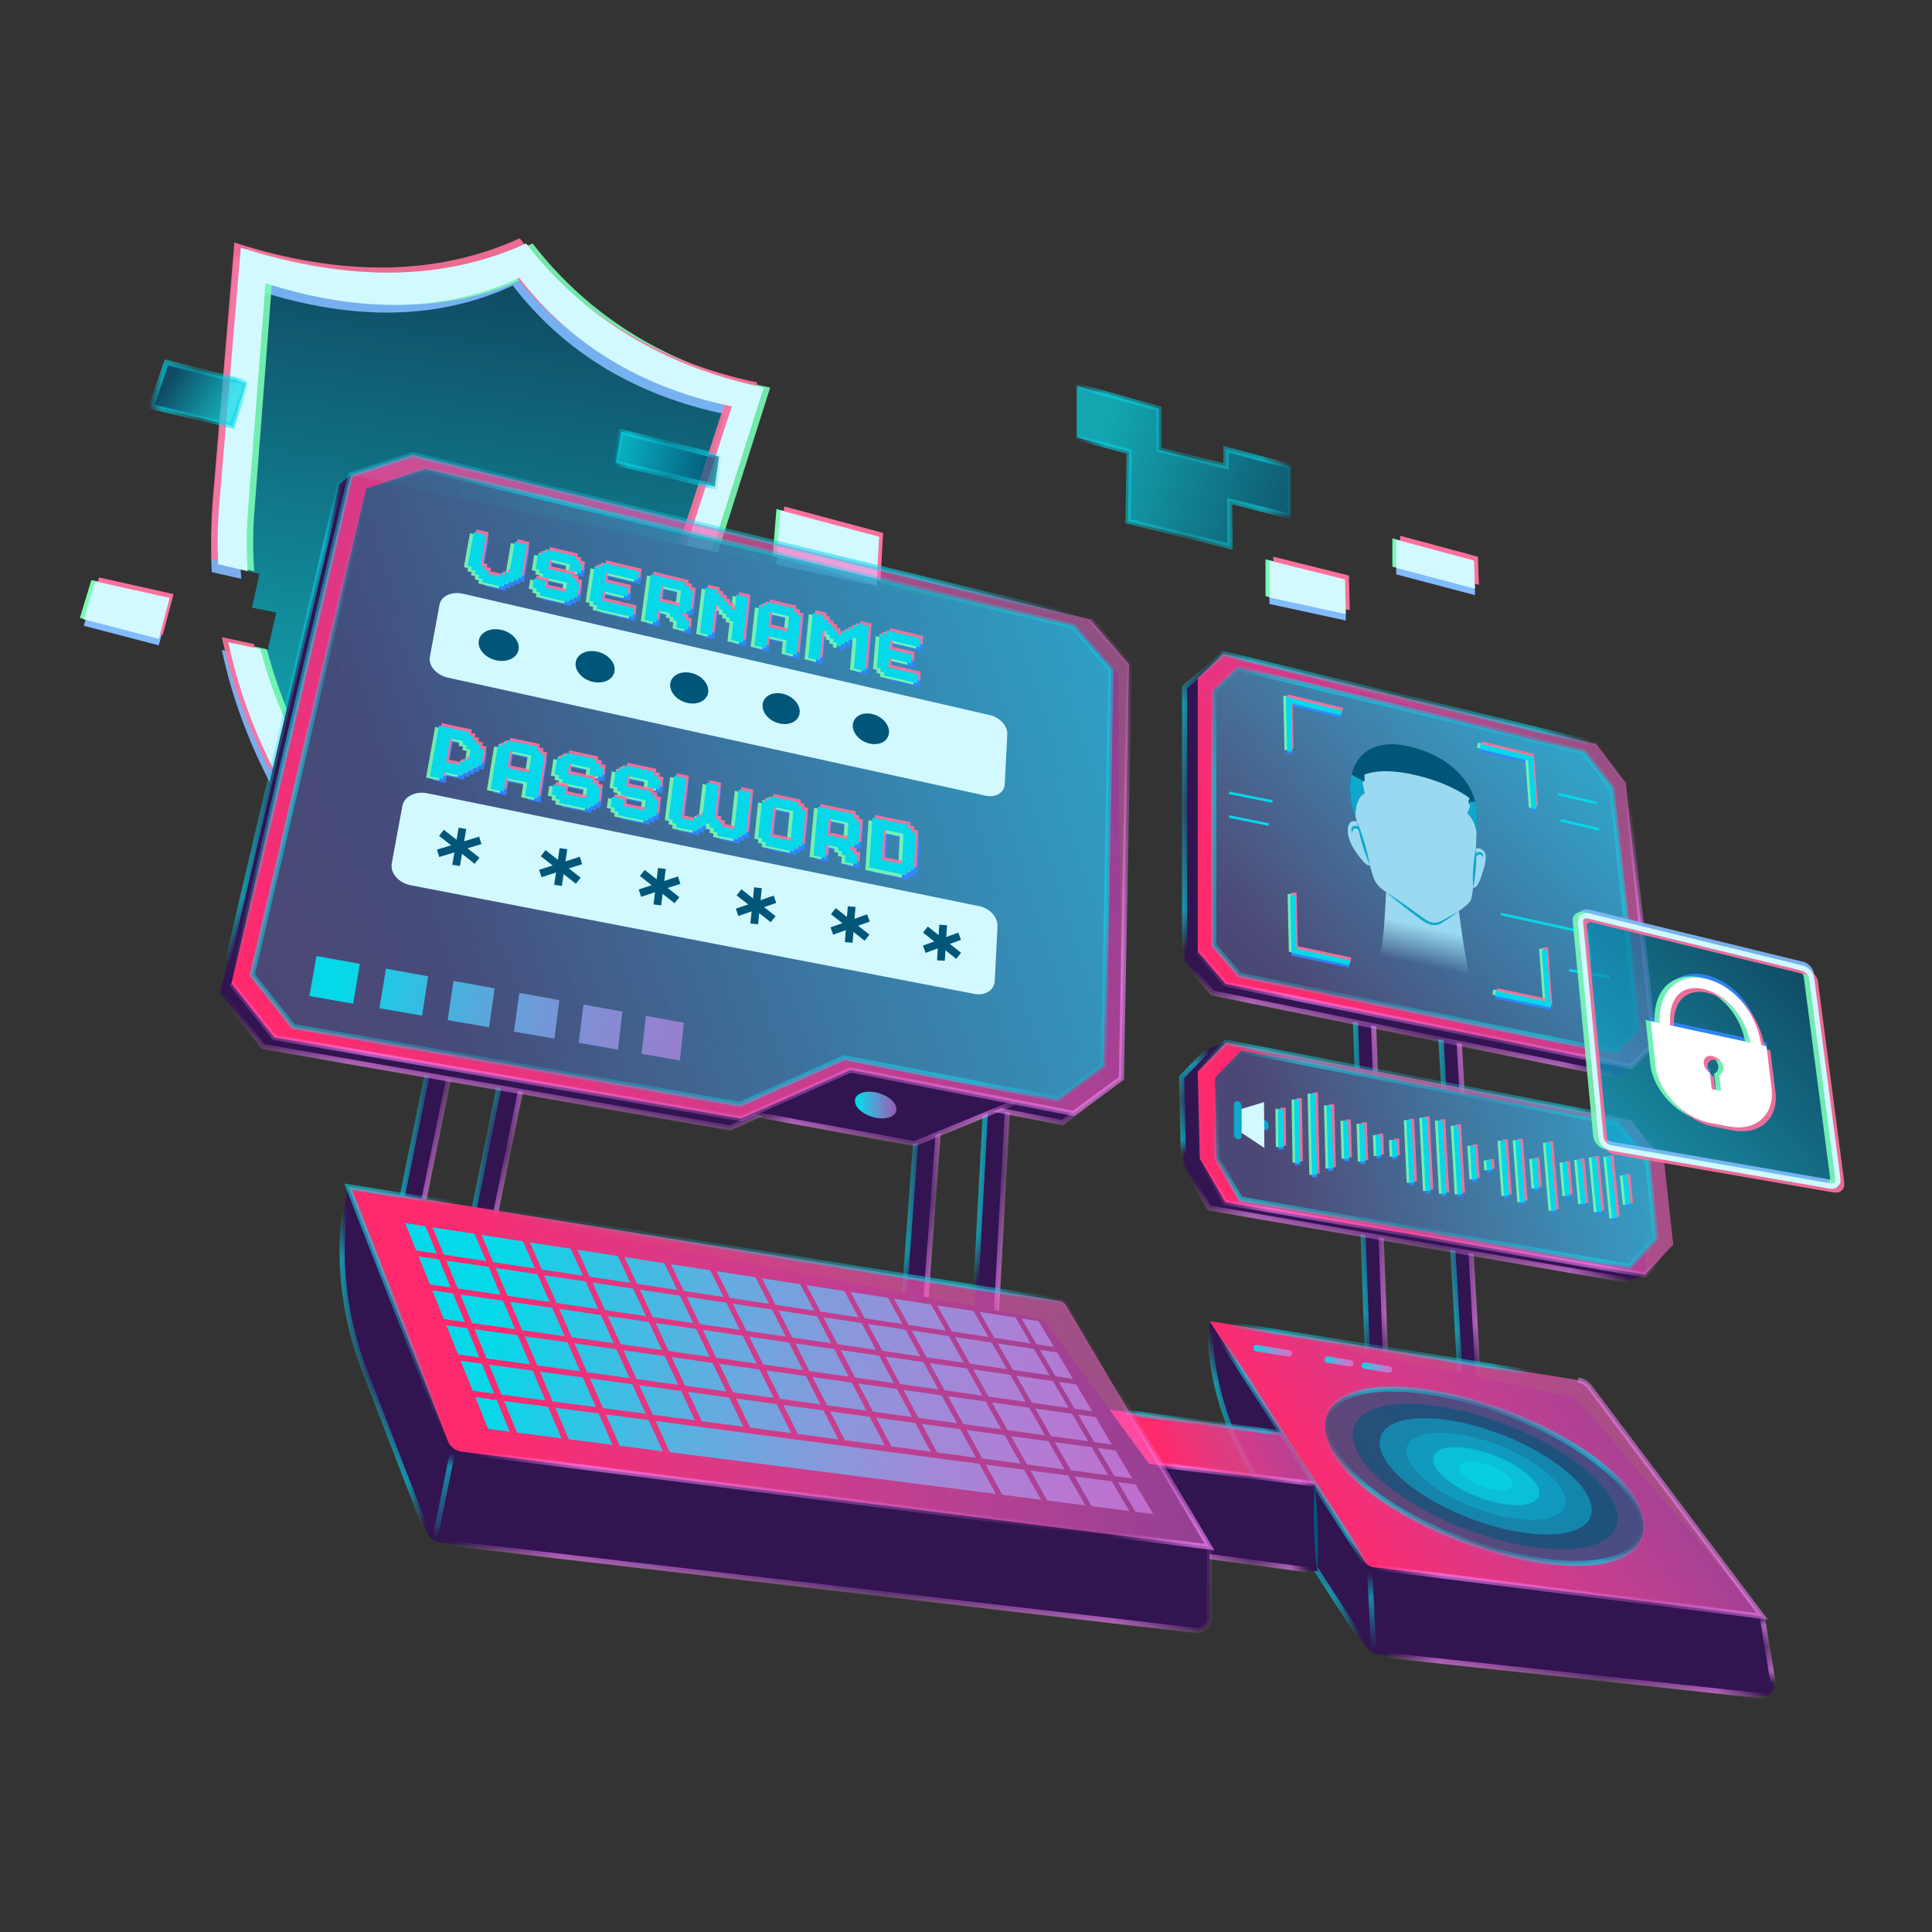<svg xmlns="http://www.w3.org/2000/svg" viewBox="0 0 3000 3000" width="3000" height="3000"><rect x="0" y="0" width="3000" height="3000" fill="#333333" stroke="none"/><g transform="translate(328.0 370.0) rotate(0.0 434.0 562.0) scale(2.003 2.002)"><svg width="433.318" height="561.32" viewBox="0 0 433.318 561.32"><linearGradient id="a" gradientUnits="userSpaceOnUse" x1="171.062" x2="229.838" y1="458.921" y2="31.534"><stop offset=".074" stop-color="#05d8e8"/><stop offset=".995" stop-color="#005679"/></linearGradient><path d="m410.428 126.37-52.65 163.12c-20.69 64.1-62.26 121.97-120.94 165.58l-97.82 72.69-64.16-105.86c-20.21-33.34-34.8-68.68-43.59-104.66l6.89 1.48 5.5 1.18 6.78-29.69-18.83-3.68 5.79-26.27-9.11-2.1-6.29-1.45c-.97-15.53-.85-31.03.36-46.4L36.788 27.3c77.22 24.73 145.32 22.94 203.48-4.03 41.17 53.56 98.5 88.21 170.16 103.1z" fill="url(#a)" opacity=".7"/><path d="M239.138 10c-63.05 28.8-137.1 30.43-221.22 3.3L1.238 212.21c-1.3 15.46-1.57 31.04-.84 46.67l16.6 3.83 6.29 1.45c-1.06-15.49-1.01-30.96.17-46.3l13.61-176.95c74.6 23.84 140.42 21.99 196.72-4.26 39.83 51.88 95.34 85.4 164.78 99.77l-51.31 157.87c-20.11 61.86-60.33 117.59-116.98 159.48l-94.19 69.65-61.8-101.76c-18.76-30.91-32.53-63.61-41.13-96.94l-6.89-1.48-18.04-3.87c9.14 42.98 25.84 85.34 49.84 125.16l70.42 116.79 107.47-80.9c64.07-48.22 109.15-111.77 131.33-181.79l56.03-176.8c-77.41-16.29-139.53-53.9-184.18-111.83z" fill="#83bbff" opacity=".9"/><path d="M249.138 4c-63.05 28.8-137.1 30.43-221.22 3.3l-16.68 198.91c-1.3 15.46-1.57 31.04-.84 46.67l16.6 3.83 6.29 1.45c-1.06-15.49-1.01-30.96.17-46.3l13.61-176.95c74.6 23.84 140.42 21.99 196.72-4.26 39.83 51.88 95.34 85.4 164.78 99.77l-51.31 157.87c-20.11 61.86-60.33 117.59-116.98 159.48l-94.19 69.65-61.8-101.76c-18.76-30.91-32.53-63.61-41.13-96.94l-6.89-1.48-18.04-3.87c9.14 42.98 25.84 85.34 49.84 125.16l70.42 116.79 107.47-80.9c64.07-48.22 109.15-111.77 131.33-181.79l56.03-176.8C355.908 99.54 293.788 61.93 249.138 4z" fill="#7afcb5" opacity=".9"/><path d="M239.138 0c-63.05 28.8-137.1 30.43-221.22 3.3L1.238 202.21c-1.3 15.46-1.57 31.04-.84 46.67l16.6 3.83 6.29 1.45c-1.06-15.49-1.01-30.96.17-46.3l13.61-176.95c74.6 23.84 140.42 21.99 196.72-4.26 39.83 51.88 95.34 85.4 164.78 99.77l-51.31 157.87c-20.11 61.86-60.33 117.59-116.98 159.48l-94.19 69.65-61.8-101.76c-18.76-30.91-32.53-63.61-41.13-96.94l-6.89-1.48-18.04-3.87c9.14 42.98 25.84 85.34 49.84 125.16l70.42 116.79 107.47-80.9c64.07-48.22 109.15-111.77 131.33-181.79l56.03-176.8C345.908 95.54 283.788 57.93 239.138 0z" fill="#ff719d" opacity=".9"/><path d="M244.138 4c-63.05 28.8-137.1 30.43-221.22 3.3L6.238 206.21c-1.3 15.46-1.57 31.04-.84 46.67l16.6 3.83 6.29 1.45c-1.06-15.49-1.01-30.96.17-46.3l13.61-176.95c74.6 23.84 140.42 21.99 196.72-4.26 39.83 51.88 95.34 85.4 164.78 99.77l-51.31 157.87c-20.11 61.86-60.33 117.59-116.98 159.48l-94.19 69.65-61.8-101.76c-18.76-30.91-32.53-63.61-41.13-96.94l-6.89-1.48-18.04-3.87c9.14 42.98 25.84 85.34 49.84 125.16l70.42 116.79 107.47-80.9c64.07-48.22 109.15-111.77 131.33-181.79l56.03-176.8C350.908 99.54 288.788 61.93 244.138 4z" fill="#d1f9ff"/></svg></g><g transform="translate(124.0 558.0) rotate(0.0 1086.0 222.0) scale(2.013 2.013)"><svg width="1079.217" height="220.618" viewBox="0 0 1079.217 220.618"><linearGradient id="b" gradientUnits="userSpaceOnUse" x1="118.494" x2="69.973" y1="44.129" y2="13.346"><stop offset=".165" stop-color="#05d8e8"/><stop offset=".995" stop-color="#005679"/></linearGradient><linearGradient xmlns:xlink="http://www.w3.org/1999/xlink" id="d" x1="397.152" x2="487.413" xlink:href="#b" y1="60.943" y2="87.552"/><linearGradient xmlns:xlink="http://www.w3.org/1999/xlink" id="e" x1="749.874" x2="963.526" xlink:href="#b" y1="59.701" y2="125.44"/><linearGradient id="c" gradientUnits="userSpaceOnUse" x1="52.397" x2="131.277" y1="26.797" y2="26.797"><stop offset="0" stop-color="#05d8e8" stop-opacity="0"/><stop offset=".143" stop-color="#05d8e8"/><stop offset=".51" stop-color="#05d8e8" stop-opacity=".4"/><stop offset=".859" stop-color="#05d8e8"/><stop offset="1" stop-color="#05d8e8" stop-opacity="0"/></linearGradient><linearGradient xmlns:xlink="http://www.w3.org/1999/xlink" id="f" x1="410.973" x2="495.276" xlink:href="#c" y1="77.016" y2="77.016"/><linearGradient xmlns:xlink="http://www.w3.org/1999/xlink" id="g" x1="767.043" x2="935.773" xlink:href="#c" y1="82.31" y2="82.31"/><path d="M55.01 36.414 66.783 2.388l61.913 15.652-11.123 33.187z" fill="url(#b)" opacity=".7"/><path d="m413.284 79.878 4.421-23.965 75.34 19.12-3.262 23.094z" fill="url(#d)" opacity=".7"/><path d="M769.043 60.301V20.388l63.392 17.609v31.696l51.652 12.929V69.301l49.685 13.321v38.527l-46.876-11.822.321 34.974-78.652-19.435.82-53.615z" fill="url(#e)" opacity=".7"/><path d="M118.89 53.594 52.397 37.85 65.492 0l65.785 16.63-12.388 36.964zM57.623 34.977l58.634 13.883 9.856-29.409L68.072 4.778z" fill="url(#c)" opacity=".6"/><path d="m491.455 100.582-80.482-19.199 5.152-27.934 79.151 20.086zm-75.859-22.209 72.514 17.299 2.704-19.143-71.53-18.152-3.687 19.996z" fill="url(#f)" opacity=".6"/><path d="m889.24 146.861-82.699-20.436.82-53.651-40.318-10.944V17.758l67.392 18.719v31.654l47.652 11.929V66.695l53.686 14.394v42.629l-46.853-11.816.32 34.961zm-78.65-23.555 74.604 18.434-.32-34.986 46.899 11.828V84.156l-45.686-12.249v13.277l-55.652-13.931V39.517l-59.392-16.498v35.752l40.365 10.956z" fill="url(#g)" opacity=".6"/><g fill="#83bbff"><path d="m11.87 176.27 57.391 12.802-8.348 31.546L3 205.505zm525.549-18.229 2.914-36.578 76.232 20.413-1.977 36.783zm380.19 30.652v-28.435l58.326 14.522.63 26.695zm97.826-22.827v-21.782l60 16.174.782 21.652z"/></g><path d="m8.87 170.27 57.391 12.802-8.348 31.546L0 199.505zm525.549-18.229 2.914-36.578 76.232 20.413-1.977 36.783zm380.19 30.652v-28.435l58.326 14.522.63 26.695zm97.826-22.827v-21.782l60 16.174.782 21.652z" fill="#7afcb5"/><path d="m14.87 168.27 57.391 12.802-8.348 31.546L6 197.505zm525.549-18.229 2.914-36.578 76.232 20.413-1.977 36.783zm380.19 30.652v-28.435l58.326 14.522.63 26.695zm97.826-22.827v-21.782l60 16.174.782 21.652z" fill="#ff719d"/><path d="m11.87 171.27 57.391 12.802-8.348 31.546L3 200.505zm525.549-18.229 2.914-36.578 76.232 20.413-1.977 36.783zm380.19 30.652v-28.435l58.326 14.522.63 26.695zm97.826-22.827v-21.782l60 16.174.782 21.652z" fill="#d1f9ff"/></svg></g><g transform="translate(338.0 702.0) rotate(0.0 1210.0 968.0) scale(2.003 2.002)"><svg width="1208.252" height="966.882" viewBox="0 0 1208.252 966.882"><linearGradient id="i" gradientUnits="userSpaceOnUse" x1="882.623" x2="895.145" y1="395.621" y2="711.795"><stop offset="0" stop-color="#05d8e8" stop-opacity="0"/><stop offset=".143" stop-color="#05d8e8"/><stop offset=".51" stop-color="#05d8e8" stop-opacity=".4"/><stop offset=".859" stop-color="#05d8e8"/><stop offset="1" stop-color="#05d8e8" stop-opacity="0"/></linearGradient><linearGradient id="h" gradientUnits="userSpaceOnUse" x1="892.347" x2="905.391" y1="393.27" y2="714.14"><stop offset="0" stop-color="#fa87ff" stop-opacity="0"/><stop offset=".143" stop-color="#fa87ff"/><stop offset=".564" stop-color="#fa87ff" stop-opacity=".4"/><stop offset=".859" stop-color="#fa87ff"/><stop offset="1" stop-color="#fa87ff" stop-opacity="0"/></linearGradient><linearGradient xmlns:xlink="http://www.w3.org/1999/xlink" id="l" x1="955.891" x2="976.239" xlink:href="#h" y1="413.26" y2="719.521"/><linearGradient xmlns:xlink="http://www.w3.org/1999/xlink" id="m" x1="947.602" x2="963.776" xlink:href="#i" y1="402.423" y2="727.466"/><linearGradient id="n" gradientUnits="userSpaceOnUse" x1="1193.953" x2="1204.909" y1="888.828" y2="955.088"><stop offset=".215" stop-color="#fa87ff" stop-opacity="0"/><stop offset=".322" stop-color="#fa87ff"/><stop offset=".564" stop-color="#fa87ff" stop-opacity=".4"/><stop offset=".859" stop-color="#fa87ff"/><stop offset="1" stop-color="#fa87ff" stop-opacity="0"/></linearGradient><linearGradient xmlns:xlink="http://www.w3.org/1999/xlink" id="o" x1="760.534" x2="884.708" xlink:href="#i" y1="686.153" y2="918.849"/><linearGradient xmlns:xlink="http://www.w3.org/1999/xlink" id="p" x1="904.365" x2="1203.843" xlink:href="#h" y1="932.775" y2="963.557"/><linearGradient id="k" gradientUnits="userSpaceOnUse" x1="1198.167" x2="863.943" y1="645.707" y2="867.666"><stop offset="0" stop-color="#fa87ff" stop-opacity=".3"/><stop offset=".959" stop-color="#ff296d"/></linearGradient><linearGradient xmlns:xlink="http://www.w3.org/1999/xlink" id="q" x1="805.954" x2="961.694" xlink:href="#i" y1="651.432" y2="781.736"/><linearGradient xmlns:xlink="http://www.w3.org/1999/xlink" id="r" x1="948.312" x2="1177.355" xlink:href="#h" y1="939.619" y2="776.837"/><linearGradient id="j" gradientUnits="userSpaceOnUse" x1="914.393" x2="884.654" y1="712.304" y2="708"><stop offset="0" stop-color="#fa87ff" stop-opacity=".5"/><stop offset=".917" stop-color="#05d8e8"/></linearGradient><linearGradient xmlns:xlink="http://www.w3.org/1999/xlink" id="s" x1="882.26" x2="856.042" xlink:href="#j" y1="707.141" y2="703.423"/><linearGradient xmlns:xlink="http://www.w3.org/1999/xlink" id="t" x1="838.126" x2="799.191" xlink:href="#j" y1="699.977" y2="694.303"/><linearGradient xmlns:xlink="http://www.w3.org/1999/xlink" id="u" x1="753.909" x2="1097.735" xlink:href="#h" y1="568.726" y2="638.117"/><linearGradient xmlns:xlink="http://www.w3.org/1999/xlink" id="v" x1="758.655" x2="764.394" xlink:href="#i" y1="545.768" y2="463.333"/><linearGradient xmlns:xlink="http://www.w3.org/1999/xlink" id="w" gradientTransform="matrix(.134 .991 -.991 .134 1541.126 -43.015)" x1="743.961" x2="846.222" xlink:href="#h" y1="852.273" y2="868.447"/><linearGradient xmlns:xlink="http://www.w3.org/1999/xlink" id="x" x1="910.767" x2="730.134" xlink:href="#k" y1="704.898" y2="788.697"/><linearGradient xmlns:xlink="http://www.w3.org/1999/xlink" id="y" gradientTransform="matrix(.133 .991 -.991 .133 1407.401 -103.637)" x1="697.022" x2="829.544" xlink:href="#i" y1="744.764" y2="759.895"/><linearGradient xmlns:xlink="http://www.w3.org/1999/xlink" id="z" gradientTransform="matrix(.121 .993 -.993 .121 1478.179 -83.81)" x1="724.567" x2="856.567" xlink:href="#h" y1="786.045" y2="800.132"/><linearGradient xmlns:xlink="http://www.w3.org/1999/xlink" id="A" x1="212.926" x2="141.709" xlink:href="#h" y1="307.845" y2="633.411"/><linearGradient xmlns:xlink="http://www.w3.org/1999/xlink" id="B" x1="200.548" x2="137.156" xlink:href="#i" y1="311.535" y2="630.839"/><linearGradient xmlns:xlink="http://www.w3.org/1999/xlink" id="C" x1="242.344" x2="207.127" xlink:href="#h" y1="441.692" y2="620.909"/><linearGradient xmlns:xlink="http://www.w3.org/1999/xlink" id="D" x1="243.129" x2="185.216" xlink:href="#i" y1="385.187" y2="668.491"/><linearGradient xmlns:xlink="http://www.w3.org/1999/xlink" id="E" x1="557.886" x2="532.06" xlink:href="#i" y1="369.917" y2="660.264"/><linearGradient xmlns:xlink="http://www.w3.org/1999/xlink" id="F" x1="562.555" x2="546.12" xlink:href="#h" y1="447.131" y2="687.391"/><linearGradient id="G" gradientUnits="userSpaceOnUse" x1="600.971" x2="604.884" y1="646.113" y2="369.07"><stop offset="0" stop-color="#05d8e8" stop-opacity="0"/><stop offset=".143" stop-color="#05d8e8"/><stop offset=".859" stop-color="#05d8e8"/><stop offset="1" stop-color="#05d8e8" stop-opacity="0"/></linearGradient><linearGradient xmlns:xlink="http://www.w3.org/1999/xlink" id="H" x1="615.113" x2="601.026" xlink:href="#h" y1="378.93" y2="697.452"/><linearGradient xmlns:xlink="http://www.w3.org/1999/xlink" id="I" x1="764.349" x2="761.74" xlink:href="#i" y1="162.133" y2="387.002"/><linearGradient xmlns:xlink="http://www.w3.org/1999/xlink" id="J" x1="753.385" x2="1089.385" xlink:href="#h" y1="405.604" y2="484.386"/><linearGradient xmlns:xlink="http://www.w3.org/1999/xlink" id="K" x1="99.144" x2="9.144" xlink:href="#i" y1="18.796" y2="399.926"/><linearGradient xmlns:xlink="http://www.w3.org/1999/xlink" id="L" x1="2.294" x2="700.381" xlink:href="#h" y1="453.218" y2="519.74"/><linearGradient xmlns:xlink="http://www.w3.org/1999/xlink" id="M" x1="416.067" x2="623.458" xlink:href="#h" y1="532.564" y2="506.738"/><linearGradient xmlns:xlink="http://www.w3.org/1999/xlink" id="N" x1="863.939" x2="18.097" xlink:href="#k" y1="17.058" y2="453.986"/><linearGradient xmlns:xlink="http://www.w3.org/1999/xlink" id="O" x1="769.467" x2="51.032" xlink:href="#h" y1="265.617" y2="594.313"/><linearGradient xmlns:xlink="http://www.w3.org/1999/xlink" id="P" x1="-51.41" x2="605.199" xlink:href="#i" y1="262.703" y2="-19.036"/><linearGradient id="Q" gradientUnits="userSpaceOnUse" x1="842.405" x2="142.753" y1="121.466" y2="339.814"><stop offset=".106" stop-color="#05d8e8"/><stop offset=".995" stop-color="#005679"/></linearGradient><linearGradient xmlns:xlink="http://www.w3.org/1999/xlink" id="R" x1="89.765" x2="667.33" xlink:href="#i" y1="60.003" y2="550.699"/><linearGradient id="S" gradientUnits="userSpaceOnUse" x1="1169.819" x2="782.468" y1="170.859" y2="413.947"><stop offset="0" stop-color="#fa87ff" stop-opacity=".3"/><stop offset=".876" stop-color="#ff296d"/></linearGradient><linearGradient id="T" gradientUnits="userSpaceOnUse" x1="1127.261" x2="809" y1="322.939" y2="498.765"><stop offset="0" stop-color="#fa87ff" stop-opacity="0"/><stop offset=".143" stop-color="#fa87ff"/><stop offset=".516" stop-color="#fa87ff" stop-opacity=".4"/><stop offset=".835" stop-color="#fa87ff"/><stop offset="1" stop-color="#fa87ff" stop-opacity="0"/></linearGradient><linearGradient xmlns:xlink="http://www.w3.org/1999/xlink" id="U" x1="757.801" x2="1066.532" xlink:href="#i" y1="270.781" y2="270.781"/><linearGradient id="V" gradientUnits="userSpaceOnUse" x1="1112.078" x2="824.47" y1="150.621" y2="424.142"><stop offset=".191" stop-color="#05d8e8"/><stop offset=".971" stop-color="#005679"/></linearGradient><linearGradient xmlns:xlink="http://www.w3.org/1999/xlink" id="W" x1="759.546" x2="1100.763" xlink:href="#i" y1="172.339" y2="473.904"/><linearGradient id="X" gradientUnits="userSpaceOnUse" x1="1281.912" x2="819.672" y1="462.031" y2="579.595"><stop offset=".041" stop-color="#fa87ff" stop-opacity=".3"/><stop offset=".935" stop-color="#ff296d"/></linearGradient><linearGradient xmlns:xlink="http://www.w3.org/1999/xlink" id="Y" x1="1108.975" x2="772.454" xlink:href="#h" y1="563.436" y2="621.871"/><linearGradient xmlns:xlink="http://www.w3.org/1999/xlink" id="Z" x1="757.782" x2="1096.136" xlink:href="#i" y1="501.788" y2="501.788"/><linearGradient id="aa" gradientUnits="userSpaceOnUse" x1="1180.914" x2="783.563" y1="502.268" y2="578.915"><stop offset=".072" stop-color="#05d8e8"/><stop offset=".922" stop-color="#005679"/></linearGradient><linearGradient xmlns:xlink="http://www.w3.org/1999/xlink" id="ab" x1="778.275" x2="1129.405" xlink:href="#i" y1="480.575" y2="632.401"/><linearGradient xmlns:xlink="http://www.w3.org/1999/xlink" id="ac" x1="404.797" x2="69.058" xlink:href="#j" y1="464.249" y2="405.554"/><linearGradient xmlns:xlink="http://www.w3.org/1999/xlink" id="ad" x1="180.952" x2="781.996" xlink:href="#h" y1="828.687" y2="884.252"/><linearGradient xmlns:xlink="http://www.w3.org/1999/xlink" id="ae" x1="93.139" x2="155.747" xlink:href="#i" y1="588.825" y2="833.782"/><linearGradient id="af" gradientUnits="userSpaceOnUse" x1="890.639" x2="171.168" y1="584.676" y2="781.927"><stop offset="0" stop-color="#fa87ff" stop-opacity=".3"/><stop offset=".949" stop-color="#ff296d"/></linearGradient><linearGradient id="ag" gradientUnits="userSpaceOnUse" x1="198.062" x2="808.497" y1="723.699" y2="759.699"><stop offset="0" stop-color="#fa87ff" stop-opacity="0"/><stop offset=".143" stop-color="#fa87ff"/><stop offset=".564" stop-color="#fa87ff" stop-opacity=".4"/><stop offset=".812" stop-color="#fa87ff" stop-opacity="0"/><stop offset=".925" stop-color="#fa87ff"/></linearGradient><linearGradient id="ah" gradientUnits="userSpaceOnUse" x1="102.232" x2="657.884" y1="665.366" y2="696.67"><stop offset=".04" stop-color="#05d8e8"/><stop offset=".143" stop-color="#05d8e8" stop-opacity="0"/><stop offset=".51" stop-color="#05d8e8" stop-opacity=".4"/><stop offset=".859" stop-color="#05d8e8"/><stop offset="1" stop-color="#05d8e8" stop-opacity="0"/></linearGradient><linearGradient xmlns:xlink="http://www.w3.org/1999/xlink" id="ai" x1="799.875" x2="160.764" xlink:href="#j" y1="748.747" y2="682.316"/><linearGradient id="aj" gradientUnits="userSpaceOnUse" x1="545.132" x2="492.893" y1="503.96" y2="507.677"><stop offset=".27" stop-color="#fa87ff" stop-opacity=".5"/><stop offset=".917" stop-color="#05d8e8"/></linearGradient><linearGradient id="ak" gradientTransform="matrix(.199 .98 -.98 .199 933.763 476.723)" gradientUnits="userSpaceOnUse" x1="181.429" x2="168.008" y1="776.801" y2="847.566"><stop offset="0" stop-color="#05d8e8" stop-opacity="0"/><stop offset=".143" stop-color="#05d8e8"/><stop offset=".755" stop-color="#05d8e8" stop-opacity=".4"/><stop offset=".937" stop-color="#05d8e8" stop-opacity="0"/></linearGradient><linearGradient xmlns:xlink="http://www.w3.org/1999/xlink" id="al" x1="856.476" x2="1107.241" xlink:href="#i" y1="794.382" y2="794.382"/><linearGradient id="am" gradientTransform="matrix(.999 .051 -.051 .999 47.177 -44.663)" gradientUnits="userSpaceOnUse" x1="893.292" x2="895.901" y1="868.54" y2="928.018"><stop offset="0" stop-color="#05d8e8" stop-opacity="0"/><stop offset=".324" stop-color="#05d8e8"/><stop offset=".711" stop-color="#05d8e8" stop-opacity=".4"/><stop offset="1" stop-color="#05d8e8" stop-opacity="0"/></linearGradient><path d="m875.094 247.609 13.99-.5 16.69 466.927-13.99.5zm62.022 8.725 13.98-.788 26.283 466.315-13.98.788z" fill="#321450"/><path d="m889.855 716.607-16.831-470.925 9.104-.326.143 3.998-5.106.183 16.546 462.93 6.931-.248.142 3.998z" fill="url(#i)" opacity=".6"/><path d="m900.784 716.217-.142-3.998 3.061-.11-16.546-462.929-4.886.174-.143-3.998 8.885-.317 16.831 470.926z" fill="url(#h)" opacity=".6"/><path d="m968.853 724.349-.225-3.995 6.64-.374-26.058-462.321-4.97.28-.224-3.994 8.963-.505.113 1.998 26.394 468.312z" fill="url(#l)" opacity=".6"/><path d="m961.515 724.762-.114-1.997-26.394-468.313 9.009-.507.224 3.994-5.014.283 26.057 462.321 3.345-.189.225 3.995z" fill="url(#m)" opacity=".6"/><path d="M768.923 674.014a220.722 220.722 0 0 0 35.516 120.071l85.591 132.023a14.52 14.52 0 0 0 10.621 6.537l297.606 32.194c4.743.513 8.669-3.635 7.897-8.342l-8.779-53.508-144.566-169.749z" fill="#321450"/><path d="m1205.727 964-2.906-2.75a5.17 5.17 0 0 0 1.359-4.43l-8.778-53.508 3.947-.648 8.778 53.508a9.146 9.146 0 0 1-2.4 7.828z" fill="url(#n)" opacity=".6"/><path d="m891.707 925.02-85.591-132.022c-23.023-35.515-35.193-76.658-35.193-118.983h-4c0 43.1 12.393 84.995 35.838 121.159l85.591 132.022a16.543 16.543 0 0 0 3.705 4.05l2.209-3.375a12.535 12.535 0 0 1-2.559-2.851z" fill="url(#o)" opacity=".6"/><path d="M1202.82 961.25a5.175 5.175 0 0 1-4.349 1.601l-297.605-32.194a12.466 12.466 0 0 1-6.601-2.786l-2.209 3.375a16.461 16.461 0 0 0 8.38 3.387l297.604 32.194c.341.037.68.055 1.016.055a9.135 9.135 0 0 0 6.67-2.882z" fill="url(#p)" opacity=".6"/><path d="m768.923 674.014 285.645 45.727a14.223 14.223 0 0 1 9.12 5.496l133.687 177.751-300.996-37.994a10.428 10.428 0 0 1-7.462-4.7L768.922 674.013z" fill="url(#k)"/><path d="m887.235 861.378-122.42-190.047 290.069 46.436-.633 3.949-281.221-45.02 117.569 182.516z" fill="url(#q)" opacity=".6"/><path d="m1201.815 905.564-305.687-38.586a12.401 12.401 0 0 1-8.894-5.601l3.363-2.166a8.408 8.408 0 0 0 6.03 3.798l296.306 37.402-130.845-173.973a12.163 12.163 0 0 0-7.839-4.724l.633-3.949a16.143 16.143 0 0 1 10.403 6.269l136.528 181.529z" fill="url(#r)" opacity=".6"/><path d="M1028.275 860.193c-64.5-8.713-137.554-46.169-161.944-83.143-24.065-36.481 9.15-57.675 72.921-47.982 62.637 9.52 132.327 45.512 157.103 81.034 25.099 35.987-4.754 58.645-68.08 50.091z" fill="#005679" opacity=".6"/><path d="M1078.097 807.815c-20.624-29.699-78.923-59.79-131.246-67.672-53.113-8-80.555 9.764-60.425 40.131 20.356 30.707 80.99 61.815 134.607 69.136 52.804 7.21 77.912-11.571 57.063-41.594z" fill="#005679" opacity=".6"/><path d="M1013.482 838.285c-42.788-5.904-91.102-30.707-107.411-55.189-16.165-24.266 5.6-38.559 48.067-32.221 41.96 6.263 88.779 30.414 105.259 54.252 16.624 24.046-3.647 38.99-45.915 33.158z" fill="#0ea8cc" opacity=".6"/><path d="M1040.596 802.426c-12.346-17.937-47.597-36.111-79.143-40.776-31.832-4.707-48.014 6.074-35.846 24.253 12.25 18.3 48.341 36.839 80.353 41.303 31.721 4.423 47.063-6.725 34.636-24.78z" fill="#0ea8cc" opacity=".6"/><path d="M998.468 816.171c-21.289-2.999-45.254-15.317-53.432-27.476-8.142-12.105 2.553-19.334 23.762-16.227 21.082 3.088 44.674 15.244 52.895 27.242s-2.064 19.442-23.224 16.461z" fill="#05d8e8" opacity=".6"/><path d="M1002.685 796.979c-4.105-6.019-15.947-12.117-26.514-13.65-10.598-1.538-15.899 2.097-11.813 8.143 4.095 6.059 16.03 12.198 26.648 13.708 10.586 1.506 15.793-2.169 11.679-8.201z" fill="#05d8e8" opacity=".6"/><path d="M908.005 714.031a2.47 2.47 0 0 1-.4-.032l-18.733-3.016a2.498 2.498 0 0 1-2.07-2.865 2.485 2.485 0 0 1 2.865-2.07l18.733 3.016a2.5 2.5 0 0 1-.395 4.968z" fill="url(#j)"/><path d="M878.143 709.225a2.47 2.47 0 0 1-.4-.032l-17.54-2.823a2.498 2.498 0 0 1-2.07-2.865 2.488 2.488 0 0 1 2.865-2.07l17.54 2.823a2.5 2.5 0 0 1-.395 4.968z" fill="url(#s)"/><path d="M830.515 701.56a2.47 2.47 0 0 1-.4-.032l-25.221-4.06c-1.363-.219-2.29-1.502-2.07-2.865s1.501-2.295 2.865-2.07l25.221 4.06a2.5 2.5 0 0 1-.395 4.968z" fill="url(#t)"/><path d="m747.242 484.862 21.913-22.695 12.559-4.416 301.484 65.068 25.61 32.087-2.311 83.237-12.559 4.415-325.28-56.231-19.85-33.965z" fill="#321450"/><path d="m1094.109 644.617-.512-.089-326.196-56.388-20.32-34.769 3.453-2.017 19.382 33.161 323.85 55.983 12.068-4.242 1.326 3.773z" fill="url(#u)" opacity=".6"/><path d="m746.809 552.408-1.585-68.334 22.821-23.637 13.006-4.573 1.326 3.774-12.111 4.258-21.005 21.754 1.546 66.666z" fill="url(#v)" opacity=".6"/><path d="m723.104 839.548 2.454 11.403 126.881 17.173-2.083-67.692-158.662-19.696z" fill="#321450"/><path d="M852.439 868.124c-1.54-11.053-2.122-22.639-2.54-33.8-.274-11.172-.408-22.757.457-33.893 1.548 11.053 2.127 22.639 2.54 33.8.269 11.172.401 22.757-.457 33.892z" fill="#005679"/><path d="M793.178 802.591h3.999v115.566h-3.999z" fill="url(#w)" opacity=".6" transform="matrix(.134 -.991 .991 .134 -164.074 1532.971)"/><path d="m850.356 800.432-25.692-39.885-139.226-18.623 23.477 41.284z" fill="url(#x)"/><path d="M760.912 689.986h4v124.603h-4z" fill="url(#y)" opacity=".6" transform="matrix(.133 -.991 .991 .133 -83.889 1408.716)"/><path d="M784.407 728.224h4v128.841h-4z" fill="url(#z)" opacity=".6" transform="matrix(.121 -.993 .993 .121 -95.485 1477.471)"/><g fill="#321450"><path d="m129.926 641.928 118.257-580.68 16.658 3.392-118.257 580.68zm55.676 9.972L303.859 71.22l16.658 3.392-118.257 580.68zm346.026 11.19 39.026-531.053 16.955 1.246-39.026 531.053zm54.006 24.664 29.184-539.747 16.974.918-29.184 539.747z"/></g><path d="m148.136 647.679-7.959-1.62.799-3.92 4.039.823L262.491 66.205l-5.931-1.208.798-3.92 9.852 2.007-.399 1.96z" fill="url(#A)" opacity=".6"/><path d="m140.177 646.059-12.619-2.571.399-1.96L246.632 58.894l10.726 2.183-.798 3.92-6.807-1.387-117.477 576.757 8.7 1.772z" fill="url(#B)" opacity=".6"/><path d="m203.813 657.651-10.462-2.13.798-3.919 6.542 1.332L318.167 76.177l-11.634-2.369.799-3.92 15.554 3.168-.4 1.96z" fill="url(#C)" opacity=".6"/><path d="m193.351 655.521-10.117-2.06.4-1.96L302.308 68.865l5.024 1.023-.799 3.92-1.104-.226L187.953 650.34l6.196 1.262z" fill="url(#D)" opacity=".6"/><path d="m541.985 665.857-12.498-.918.148-1.994 39.178-533.048 9.875.726-.293 3.99-5.887-.432-38.737 527.063 8.507.625z" fill="url(#E)" opacity=".6"/><path d="m550.432 666.479-8.447-.622.293-3.988 4.458.327 38.738-527.063-7.079-.52.293-3.99 11.069.815-.148 1.994z" fill="url(#F)" opacity=".6"/><path d="m592.805 690.147-9.284-.501.109-1.998 29.314-541.742 11.917.645-.215 3.994-7.924-.429-28.99 535.751 5.289.286z" fill="url(#G)" opacity=".6"/><path d="m604.49 690.78-11.686-.633.217-3.994 7.692.416 28.989-535.751-5.057-.273.216-3.994 9.052.49-.108 1.997z" fill="url(#H)" opacity=".6"/><path d="M749.59 394.49V182.273l30.037-25.956 278.767 77.087 23.022 30.13 14.341 213.217-10.211 7.043-314.565-64.26z" fill="#321450"/><path d="M751.59 394.49h-4V181.358l30.729-26.555 2.616 3.027-29.345 25.358z" fill="url(#I)" opacity=".6"/><path d="m1085.98 485.924-.834-.17-315.239-64.398-21.838-25.567 3.041-2.598 20.946 24.521 313.055 63.952 9.51-6.56 2.272 3.293z" fill="url(#J)" opacity=".6"/><path d="M1.947 419.312 94.421 24.904l8.674-7.174 564.492 119.132 30.323 34.976 2.674 313.957-45.718 34.304-172.956-33.652-84.758 37.797-361.909-63.078z" fill="#321450"/><path d="M3.895 419.769 0 418.856 92.627 23.791l9.193-7.603 2.549 3.083-8.154 6.745z" fill="url(#K)" opacity=".6"/><path d="m397.41 526.319-.601-.104-362.658-63.209L.382 420.558l3.131-2.491 32.822 41.259 360.56 62.843 84.777-37.806.62.121 172.084 33.483 45.008-33.772 2.4 3.2-46.428 34.837-173.208-33.701z" fill="url(#L)" opacity=".6"/><path d="m414.273 513.303 126.006 23.101 78.519-32.184 2.481-3.034-134.608-24.435-75.131 33.435z" fill="#321450"/><path d="m540.495 538.477-.576-.107-126.006-23.1.721-3.934 125.429 22.994 77.976-31.961 1.518 3.701z" fill="url(#M)" opacity=".6"/><path d="M10.621 412.139 103.095 17.73l48.032-15.653 525.134 127.611 30.323 34.976-6 321.131-37.044 27.13-172.956-33.652-84.758 37.797-361.909-63.078z" fill="url(#N)"/><path d="m406.084 519.146-.602-.105-362.657-63.209-33.769-42.448 3.131-2.49 32.822 41.258 360.559 62.843 84.778-37.806.62.122 172.097 33.484 35.54-26.028 5.967-319.372-29.819-34.396 3.021-2.621 30.826 35.556-.014.767-6.019 322.122-38.548 28.232-173.195-33.698z" fill="url(#O)" opacity=".6"/><path d="m12.568 412.596-3.894-.913 92.73-395.506L151.047 0l.553.134 525.134 127.611-.945 3.887L151.206 4.154l-46.421 15.128z" fill="url(#P)" opacity=".6"/><path d="m26.714 405.521 88.463-377.302 45.949-14.973 502.358 122.076 29.007 33.459-5.74 307.202-35.437 25.954-165.455-32.193-81.081 36.158L58.566 445.56z" fill="url(#Q)" opacity=".7"/><path d="m405.035 507.977-.602-.104L57.473 447.4l-32.928-41.391.221-.943 88.72-378.4 47.56-15.497.553.134 502.978 122.226 29.929 34.522-.014.768-5.759 308.193-36.941 27.055-165.693-32.238-81.063 36.148zM59.657 443.72l344.862 60.106 81.102-36.166.62.121 164.597 32.025 33.932-24.852 5.708-305.443-28.087-32.397L161.206 15.323l-44.339 14.448-87.985 375.264z" fill="url(#R)" opacity=".6"/><path d="M759.801 387.447V175.23l19.826-18.913 288.978 70.043 23.022 30.13 21.913 201.914-17.783 18.347-314.565-64.261z" fill="url(#S)"/><path d="m1096.431 478.93-1.075-.219-315.238-64.398-21.838-25.567 3.041-2.598 20.946 24.52 312.816 63.904 16.367-16.886-21.751-200.425-22.253-29.124-1.856-.45.943-3.887 3.232.784 23.79 31.136.06.554 22.015 202.847z" fill="url(#T)" opacity=".6"/><path d="M761.801 387.447h-4V174.373l21.236-20.258 1.061.258 286.434 69.427-.941 3.887-285.374-69.169-18.416 17.568z" fill="url(#U)" opacity=".6"/><path d="M772.229 382.464V185.159l18.433-17.584 268.673 65.121 21.404 28.014 20.373 187.725-16.534 17.058-292.46-59.745z" fill="url(#V)" opacity=".7"/><path d="m1085.252 467.671-1.074-.219-293.135-59.882-20.813-24.368V184.303l19.843-18.929 1.061.258 269.361 65.287 22.172 29.021.061.555 20.476 188.658-17.95 18.519zm-292.061-63.745 290.713 59.388 15.118-15.597-20.212-186.236-20.635-27.007-266.924-64.697-17.022 16.239v195.71z" fill="url(#W)" opacity=".6"/><path d="m759.801 480.447 21.913-22.696 314.043 60.653 25.609 32.086 7.044 64.174-21.913 23.479-325.28-56.231-19.851-33.965z" fill="url(#X)"/><path d="m1107.222 640.298-1.066-.185-326.197-56.388-20.319-34.769 3.453-2.018 19.382 33.162 323.297 55.887 20.55-22.016-6.881-62.686-25.248-31.634 3.127-2.496 25.971 32.54 7.207 65.663z" fill="url(#Y)" opacity=".6"/><path d="m759.367 547.994-1.585-68.335 23.246-24.077 1.065.205 314.043 60.652-.758 3.928-312.979-60.447-20.58 21.315 1.546 66.666z" fill="url(#Z)" opacity=".6"/><path d="m773.134 485.33 20.328-21.054 291.324 56.265 23.757 29.765 6.533 59.532-20.327 21.78-301.748-52.163-18.415-31.508z" fill="url(#aa)" opacity=".7"/><path d="m1095.474 633.772-1.065-.185-302.664-52.32-19.146-32.757-1.483-63.969 21.661-22.435 1.064.205 292.049 56.404 24.578 30.795 6.696 61.021-21.69 23.24zm-301.216-56.13 299.767 51.819 18.964-20.318-6.37-58.042-22.936-28.736-289.535-55.92-18.995 19.673 1.421 61.266 17.685 30.259z" fill="url(#ab)" opacity=".6"/><path d="m105.009 427.826-33.927-5.894 5.536-31.081 33.62 6.112-5.228 30.863zm58.169-21.238-32.718-5.948-5.046 30.731 33.01 5.735zm51.536 9.369-31.852-5.791-4.58 30.389 32.13 5.582 4.302-30.181zm50.186 9.124-31.02-5.639-4.137 30.055 31.285 5.435 3.873-29.85zm48.889 8.888-30.22-5.494-3.716 29.727 30.472 5.294zm47.641 8.661-29.451-5.354-3.315 29.406 29.691 5.158z" fill="url(#ac)"/><path d="M101.236 569.845a258.025 258.025 0 0 0 12.513 142.246l48.599 126.008a11.713 11.713 0 0 0 9.568 7.418l585.909 68.418c5.909.69 11.098-3.928 11.098-9.877v-54.756L640.562 672.85 101.236 569.847z" fill="#321450"/><path d="M758.977 916.001c-.46 0-.922-.027-1.384-.081l-585.91-68.418.465-3.973 585.91 68.418a7.92 7.92 0 0 0 6.202-1.956 7.952 7.952 0 0 0 2.663-5.935V849.3h4v54.756c0 3.406-1.459 6.658-4.004 8.923a11.953 11.953 0 0 1-7.942 3.021z" fill="url(#ad)" opacity=".6"/><path d="M171.684 847.502a13.674 13.674 0 0 1-11.202-8.685L111.883 712.81a259.705 259.705 0 0 1-12.609-143.349l3.926.766a255.717 255.717 0 0 0 12.416 141.144l48.599 126.007a9.683 9.683 0 0 0 7.933 6.151l-.463 3.973z" fill="url(#ae)" opacity=".6"/><path d="m101.236 569.845 551.009 88.419a8.008 8.008 0 0 1 5.62 3.823l111.057 187.215-579.524-73.983a13.84 13.84 0 0 1-11.135-8.684l-77.028-196.789z" fill="url(#af)"/><path d="m772.732 851.804-583.587-74.502a15.831 15.831 0 0 1-12.744-9.939l3.725-1.458a11.833 11.833 0 0 0 9.525 7.429l575.462 73.465-108.967-183.691a5.994 5.994 0 0 0-4.218-2.868l.633-3.949a9.985 9.985 0 0 1 7.024 4.776l113.146 190.738z" fill="url(#ag)" opacity=".6"/><path d="M176.401 767.362 98.099 567.315l554.464 88.974-.634 3.949-547.555-87.864 75.752 193.531z" fill="url(#ah)" opacity=".6"/><path d="m213.53 628.267-9.006-21.1 32.154 4.977 9.242 21.023zm-14.362-21.929-32.59-5.045 8.723 21.191 32.833 4.967zm84.033 32.469-9.51-20.933-31.728-4.911 9.281 21.01zm-73.139-6.816-32.885-4.95 8.917 21.663 33.133 4.868zm387.483 54.37-11.593-20.15-28.244-4.372 11.418 20.222 28.42 4.299zm-376.348-28.149-33.186-4.85 9.118 22.151 33.438 4.763zm-10.774 49.596 9.541 23.179 34.065 4.534-9.802-23.081-33.804-4.631zm145.861-57.945-10.022-20.755-30.9-4.783 9.806 20.831zm-36.299-5.491-9.77-20.844-31.31-4.847 9.548 20.92 31.533 4.77zm244.407 36.973-11.388-20.235-28.602-4.427 11.207 20.308 28.782 4.354zm-67.584-10.224-10.96-20.406-29.339-4.542 10.768 20.48 29.531 4.467zm34.008 5.145-11.177-20.32-28.967-4.484 10.991 20.394zm-68.457-10.356-10.736-20.492-29.717-4.6 10.538 20.567zm-70.253-10.628-10.267-20.667-30.499-4.721 10.058 20.743zm35.356 5.349-10.505-20.579-30.104-4.66 10.301 20.655 30.308 4.585zm-194.88 24.391-33.492-4.743 9.326 22.656 33.749 4.651zm428.894 104.729 28.915 3.848-12.804-21.787-28.736-3.937zm-15.282-26.479 28.698 3.955-12.539-21.336-28.521-4.039 12.362 21.421zm-31.242-.041 12.41 21.979 29.298 3.899-12.595-21.89-29.113-3.989zm-34.346-4.706 12.188 22.084 29.688 3.951-12.379-21.994zm21.611-71.457 28.063 4.245-11.792-20.065-27.893-4.318zm-56.414 66.689 11.959 22.19 30.087 4.004-12.156-22.099zm70.772-41.81 28.272 4.154-12.033-20.476-28.1-4.23zm14.656 25.396 28.484 4.057-12.282-20.9-28.309-4.137 12.108 20.98zm-229.396-3.31 10.968 22.621 31.764 4.228-11.191-22.527-31.541-4.321zm-74.974-10.272 10.424 22.841 32.656 4.346-10.662-22.746zm37.745 5.171 10.7 22.73 32.205 4.286-10.931-22.636-31.974-4.381zm-76.017-10.415 10.139 22.953 33.116 4.408-10.384-22.857-32.87-4.503zm221.944 30.407 11.723 22.296 30.494 4.059-11.926-22.205zM249.78 713.2l9.845 23.065 33.584 4.47-10.098-22.969-33.331-4.567zm225.009 30.827 11.479 22.403 30.908 4.114-11.689-22.311zm-36.23-4.964 11.228 22.512 31.332 4.17-11.444-22.419zm-173.797-74.485 9.696 21.949 32.527 4.633-9.933-21.863zm313.701 41.769-11.624-20.654-28.821-4.338 11.441 20.731zm-68.11-10.006-11.19-20.835-29.572-4.451 10.995 20.913 29.766 4.373zm34.275 5.035-11.41-20.744-29.193-4.394 11.222 20.822 29.382 4.317zm18.971 26.333 29.229 4.163-11.868-21.087-29.043-4.244zm-45.942-26.174 11.46 21.263 29.614 4.218-11.651-21.182-29.422-4.3zm-112.858-20.701-10.487-21.11-30.753-4.629 10.274 21.19zm35.648 5.237-10.729-21.017-30.352-4.569 10.522 21.097 30.558 4.489zm35.181 5.168-10.963-20.926-29.957-4.509 10.762 21.004 30.158 4.43zm7.321 5.223 11.23 21.359 30.005 4.274-11.427-21.277zm-143.501-20.97 10.239 21.75 31.651 4.508-10.462-21.665zm-37.091-5.42 9.971 21.849 32.085 4.57-10.201-21.764zm66.318 5.455-10.239-21.203-31.162-4.691 10.019 21.283 31.381 4.61zm7.367 5.313 10.498 21.651 31.228 4.448-10.714-21.567zm71.742 10.484 10.994 21.456 30.404 4.33-11.197-21.373zm-35.633-5.207 10.75 21.553 30.812 4.389-10.959-21.47zm153.959 46.142 11.931 21.619 29.457 4.06-12.119-21.533-29.269-4.145zm-34.53-4.89 11.705 21.719 29.849 4.114-11.899-21.633zm-106.368-15.065 10.985 22.025 31.07 4.282-11.198-21.936-30.857-4.37zm35.929 5.089 11.232 21.922 30.654 4.225-11.439-21.835-30.448-4.312zm35.453 5.021 11.472 21.82 30.248 4.169-11.673-21.733-30.048-4.256zm101.04 10.143 28.853 4.11-12.078-20.993-28.673-4.19 11.898 21.074zm14.707 26.048 29.074 4.007-12.332-21.435-28.892-4.092 12.15 21.519zm-29.109-51.557 28.635 4.207-11.832-20.565-28.457-4.283zm-306.689-15.8 9.914 22.443 32.819 4.523-10.155-22.352zm112.256 15.899 10.729 22.128 31.494 4.341-10.949-22.039-31.274-4.429zm-140.892-69.459-32.441-4.883 9.205 21.567 32.681 4.801-9.446-21.485zm-9.82 48.114 9.625 22.549 33.278 4.587-9.873-22.458-33.029-4.678zm21.297-22.009-32.733-4.783 9.412 22.05 32.977 4.697-9.656-21.963zm35.58.906-9.718-21.391-32.007-4.818 9.485 21.472 32.24 4.736zm56.927 37.221 10.466 22.232 31.926 4.4-10.692-22.143-31.699-4.49zm-37.415-5.299 10.194 22.337 32.368 4.461-10.428-22.247zm17.593-26.471-9.982-21.296-31.58-4.753 9.756 21.377 31.807 4.673zm-149.586-17.595-16.137-2.358 8.952 22.208 16.261 2.316zm512.664 141.677 13.769 1.833-12.917-21.73-13.685-1.875 12.833 21.773zm-355.618-42.717 11.039 24.189 252.756 32.376-12.859-23.378-250.935-33.187zm309.969-34.732 13.467 1.978-12.143-20.427-13.386-2.015zm-348.587 29.625 10.739 24.311 33.426 4.282-10.997-24.206zm322.166-74.45 11.82 20.053 13.369 2.022-11.9-20.019-13.289-2.057zm-418.286 35.079-16.441-2.253 9.369 23.242 16.57 2.205-9.497-23.195zm-43.642-106.583-15.843-2.452 8.562 21.241 15.963 2.415zm38.585 132.573 9.927 24.628 16.733 2.143-10.063-24.576-16.598-2.195zm62.011 8.201 10.429 24.434 33.905 4.343-10.696-24.328-33.639-4.449zm-39.727-5.254 10.109 24.558 34.396 4.406-10.384-24.452-34.121-4.513zm-50.32-109.757-15.989-2.407 8.754 21.716 16.111 2.367-8.876-21.677zm423.718 159.14 12.893 23.362 29.929 3.834-13.093-23.264zm34.616 4.578 13.126 23.248 29.532 3.783-13.32-23.151zM193.511 679.488l-16.288-2.307 9.157 22.716 16.414 2.262-9.283-22.672zm470.681 114.964 13.351 23.135 29.142 3.733-13.539-23.038-28.954-3.829zm15.421-26.576 13.667 1.884-12.651-21.282-13.584-1.924 12.568 21.323zm31.862 54.057 13.875 1.777-13.658-22.976-13.787-1.823 13.57 23.023zM664.4 742.065l13.566 1.932-12.393-20.848-13.484-1.97z" fill="url(#ai)"/><path d="M526.186 509.425c.214 5.654-7.179 8.664-16.161 6.853-8.616-1.737-15.645-7.328-16.014-12.601-.374-5.329 6.163-8.631 14.928-7.271 9.144 1.418 17.03 7.299 17.247 13.018z" fill="url(#aj)"/><path d="M139.775 807.704h70.827v4h-70.827z" fill="url(#ak)" opacity=".6" transform="matrix(.199 -.98 .98 .199 -653.186 820.077)"/><path d="M1053.539 864.021c-7.831 0-16.369-.608-25.531-1.846-65.328-8.825-138.605-46.518-163.347-84.023-11.47-17.389-8.793-28.983-4.528-35.647 10.037-15.685 39.725-21.445 79.42-15.414 63.567 9.662 133.164 45.623 158.443 81.868 12.478 17.892 10.056 29.906 5.826 36.835-7.278 11.924-25.092 18.227-50.283 18.228zM910.283 728.703c-23.336 0-40.109 5.532-46.781 15.957-5.199 8.126-3.644 18.945 4.499 31.289 24.188 36.669 96.208 73.571 160.542 82.262 36.45 4.927 63.318-.496 71.865-14.501 5.175-8.478 3.206-19.703-5.693-32.462-11.805-16.927-34.402-34.555-63.63-49.636-29.342-15.141-62.062-25.996-92.134-30.566-10.346-1.573-19.963-2.343-28.668-2.343z" fill="url(#al)" opacity=".6"/><path d="M892.57 863.822h3.999v67.689h-3.999z" fill="url(#am)" opacity=".6" transform="matrix(.999 -.051 .051 .999 -44.826 47.022)"/></svg></g><g transform="translate(608.0 822.0) rotate(0.0 478.0 361.0) scale(2.003 2.001)"><svg width="477.343" height="360.827" viewBox="0 0 477.343 360.827"><path d="M460.502 206.649 43.848 115.113c-9.077-1.994-15.418-9.244-14.143-16.162l7.468-40.518c1.24-6.725 9.463-10.492 18.349-8.443l408.411 94.18c7.733 1.783 13.723 8.428 13.396 14.867l-1.968 38.755c-.336 6.61-6.98 10.588-14.86 8.857z" fill="#d1f9ff"/><path d="M98.496 93.215c-1.071 6.524-8.851 10.289-17.393 8.383-8.566-1.912-14.603-8.789-13.466-15.332 1.132-6.518 8.956-10.214 17.456-8.283s14.47 8.733 13.403 15.232zm74.383 16.751c-.916 6.477-8.403 10.241-16.739 8.381-8.359-1.866-14.357-8.667-13.378-15.163.975-6.471 8.505-10.167 16.802-8.283 8.274 1.88 14.228 8.612 13.316 15.065zm72.609 16.351c-.768 6.431-7.973 10.193-16.111 8.376-8.16-1.821-14.118-8.548-13.29-14.997.824-6.425 8.073-10.121 16.173-8.28 8.078 1.835 13.993 8.495 13.228 14.901zm70.897 15.966c-.626 6.385-7.562 10.143-15.508 8.37-7.967-1.778-13.886-8.432-13.203-14.835.681-6.379 7.659-10.073 15.569-8.276 7.889 1.792 13.765 8.381 13.141 14.742zm69.246 15.593c-.491 6.339-7.167 10.094-14.929 8.361-7.782-1.737-13.661-8.319-13.115-14.677.544-6.334 7.262-10.025 14.989-8.27 7.707 1.751 13.544 8.269 13.055 14.585z" fill="#005679"/><path d="M452.052 360.512 14.968 276.205c-9.554-1.843-16.181-9.518-14.782-17.109l8.189-44.43c1.358-7.37 10.049-11.767 19.391-9.854l428.024 87.631c8.08 1.654 14.325 8.654 13.969 15.664l-2.144 42.213c-.366 7.204-7.325 11.781-15.564 10.191z" fill="#d1f9ff"/><g fill="#3386ff" opacity=".9"><path d="m102.611 41.02-3.177-.744-.402 2.401-3.183-.744-.405 2.406-3.188-.744-.408 2.411-3.195-.744-.411 2.415-16.037-3.73.424-2.418-3.215-.749.426-2.415-3.215-.75.428-2.413-3.216-.752.43-2.409-3.217-.754 4.715-26.285 9.557 2.281-4.207 23.857 3.205.752-.422 2.404 3.204.75-.419 2.406 9.599 2.245.412-2.404 3.191.747.409-2.401 3.185.747 4.031-23.81 9.459 2.257-4.355 26.187zm47.402-11.031-1.082 7.092-9.361-2.215.736-4.736-15.643-3.714-1.142 7.12 18.806 4.443-.367 2.376 3.126.737-.365 2.379 3.124.735-1.821 11.94-3.136-.732-.368 2.399-3.143-.732-.371 2.403-22.105-5.142.389-2.408-3.169-.738.391-2.406-3.169-.74 1.176-7.197 9.475 2.223-.768 4.79 15.753 3.684 1.115-7.17-18.868-4.435.385-2.388-3.154-.743.387-2.385-3.154-.744 1.94-11.875 3.142.747.384-2.364 3.136.747.381-2.36 21.848 5.214-.364 2.356 3.111.741-.362 2.358 3.109.74zm42.887 12.63-24.636-5.85-1.04 7.091 18.539 4.38-1.002 7.109-18.582-4.368-1.049 7.151 24.808 5.801-.996 7.166-27.987-6.51.354-2.398-3.123-.728.356-2.396-3.124-.729 3.91-26.133 3.098.737.35-2.355 3.092.737.347-2.351 27.666 6.602-.979 7.044zm42.934 7.783-2.071 16.464-3.039-.714-.3 2.366-3.045-.714-.303 2.37 3.047.714-.301 2.372 3.045.712-.898 7.137-9.169-2.133.613-4.765-3.058-.714.308-2.378-3.059-.715.31-2.375-9.188-2.152-1.27 9.53-9.243-2.15 4.832-35.494 27.334 6.523-.298 2.337 3.024.721-.296 2.34 3.023.719zm-9.38.184-15.205-3.611-1.571 11.788 15.263 3.594zm47.944 40.391-9.04-2.103 1.64-14.197-3.006-.707.274-2.355-3.007-.708.276-2.353-3.008-.709.278-2.35-3.008-.711.28-2.347-3.009-.712-2.839 23.63-9.113-2.12 4.346-35.35 9.011 2.15-.28 2.332 3 .715-.278 2.334 2.999.713-.276 2.336 2.999.712-.275 2.339 2.998.711-.273 2.342 2.997.709 1.349-11.673 8.939 2.133-3.974 35.238zm44.88-20.727-3.047 30.458-8.914-2.073.97-9.439-14.874-3.484-1.014 9.453-8.986-2.09 3.362-30.556 2.97.706.254-2.327 2.965.706.251-2.323 20.653 4.929-.236 2.318 2.941.701-.234 2.321 2.939.699zm-25.108 8.407 14.84 3.494 1.2-11.676-14.786-3.511-1.255 11.693zm74.995 34.364-8.757-2.037 2.027-23.377-2.904-.687-.204 2.324-2.908-.687-.206 2.328-2.913-.687-.208 2.332-2.918-.687-.211 2.336-2.923-.687.213-2.336-2.924-.688.215-2.334-2.925-.69.217-2.331-2.926-.691.218-2.329-2.927-.693-2.219 23.438-8.861-2.061 3.414-35.065 8.764 2.092-.219 2.313 2.918.695-.217 2.316 2.917.694-.215 2.317 2.916.693-.214 2.321 2.916.691-.212 2.323 2.915.69.21-2.323 2.91.69.207-2.319 2.905.69.205-2.314 2.899.69.202-2.311 2.895.69.2-2.307 8.662 2.067-2.935 34.914zm42.528-18.449-22.889-5.435-.547 6.942 17.221 4.068-.512 6.959-17.258-4.056-.552 6.999 23.037 5.387-.504 7.012-25.985-6.044.187-2.347-2.9-.676.189-2.344-2.9-.677 2.083-25.58 2.877.684.186-2.306 2.873.684.183-2.302 25.707 6.135zM73.707 173.487l-2.196 13.045-3.338-.699-.444 2.622-3.345-.7-.447 2.627-3.352-.699-.451 2.631-3.358-.699-.454 2.636-13.479-2.801-.933 5.292-10.164-2.103 7.057-39.339 23.372 4.989-.446 2.589 3.327.709-.444 2.592 3.327.707-.442 2.594 3.326.706-.44 2.598 3.324.704zm-11.773 8.325 1.342-7.835-3.338-.705.449-2.605-3.339-.707.451-2.602-10.031-2.128-3.229 18.312 10.09 2.11.455-2.625 3.353.703.452-2.62 3.347.703zm58.748-3.714-5.23 33.86-9.925-2.054 1.653-10.499-16.56-3.456-1.707 10.517-10.011-2.071 5.618-33.985 3.305.703.425-2.586 3.299.703.422-2.581 22.975 4.905-.403 2.575 3.271.697-.401 2.578 3.269.695zm-28.789 10.004 16.519 3.469 2.043-12.978-16.452-3.491-2.11 12.999zm74.21-.347-1.088 7.719-9.699-2.049.741-5.155-16.209-3.439-1.152 7.752 19.487 4.109-.369 2.586 3.238.681-.367 2.589 3.237.68-1.832 13-3.25-.675-.371 2.613-3.257-.675-.374 2.618-22.913-4.741.393-2.624-3.285-.681.395-2.621-3.286-.683 1.188-7.84 9.821 2.054-.775 5.217 16.327 3.4 1.123-7.808-19.554-4.098.389-2.6-3.269-.686.391-2.597-3.27-.688 1.96-12.932 3.256.692.388-2.574 3.25.692.384-2.569 22.636 4.832-.366 2.563 3.223.687-.364 2.566 3.221.685zm44.753 9.514-.981 7.683-9.556-2.019.669-5.131-15.971-3.388-1.043 7.716 19.2 4.049-.333 2.574 3.191.671-.331 2.577 3.189.67-1.651 12.939-3.202-.665-.334 2.6-3.209-.665-.337 2.605-22.573-4.671.356-2.611-3.236-.671.358-2.608-3.237-.673 1.077-7.803 9.676 2.023-.702 5.193 16.086 3.35 1.014-7.771-19.266-4.037.352-2.588-3.22-.676.354-2.585-3.221-.678 1.777-12.872 3.208.682.351-2.562 3.202.682.348-2.558 22.305 4.761-.33 2.552 3.176.677-.328 2.555 3.174.675zm65.995 42.806-3.128-.65-.279 2.581-3.135-.65-.282 2.586-15.738-3.256.294-2.59-3.155-.654.297-2.587-3.155-.656.299-2.584-3.157-.657-.301 2.585-3.162-.657-.304 2.59-3.168-.657-.307 2.595-15.903-3.291.32-2.599-3.188-.661.322-2.596-3.189-.663 4.17-33.41 9.459 2.019L226.704 227l9.52 1.982.308-2.583 3.164.66.305-2.579 3.158.66 3.002-25.576 9.38 2.002-2.928 25.55 3.145.658-.293 2.575 3.144.656-.291 2.577 9.42 1.962 3.373-30.654 9.303 1.986-3.562 33.2zm46.123-18.969-2.651 28.002-3.083-.641-.246 2.569-3.09-.641-.248 2.574-21.734-4.497.265-2.58-3.116-.646.267-2.577-3.116-.648 2.939-28.105 3.09.657.262-2.532 3.084.657.26-2.528 21.485 4.586-.243 2.522 3.059.652-.241 2.525 3.057.65zm-9.43.577-15.382-3.264-2.34 22.972 15.489 3.225 2.233-22.934zm51.917 8.456-1.456 17.686-3.03-.635-.211 2.542-3.036-.635-.214 2.547 3.038.634-.212 2.549 3.037.632-.631 7.668-9.142-1.892.435-5.121-3.049-.634.219-2.556-3.05-.635.221-2.552-9.162-1.912-.915 10.243-9.218-1.907 3.51-38.147 27.257 5.819-.211 2.51 3.015.642-.209 2.513zm-9.266.593-15.162-3.217-1.132 12.667 15.22 3.196z"/></g><g fill="#7afcb5" opacity=".9"><path d="m97.611 39.02-3.177-.744-.402 2.401-3.183-.744-.405 2.406-3.188-.744-.408 2.411-3.195-.744-.411 2.415-16.037-3.73.424-2.418-3.215-.749.426-2.415-3.215-.75.428-2.413-3.216-.752.43-2.409-3.217-.754 4.715-26.285 9.557 2.281-4.207 23.857 3.205.752-.422 2.404 3.204.75-.419 2.406 9.599 2.245.412-2.404 3.191.747.409-2.401 3.185.747 4.031-23.81 9.459 2.257-4.355 26.187zm47.402-11.031-1.082 7.092-9.361-2.215.736-4.736-15.643-3.714-1.142 7.12 18.806 4.443-.367 2.376 3.126.737-.365 2.379 3.124.735-1.821 11.94-3.136-.732-.368 2.399-3.143-.732-.371 2.403-22.105-5.142.389-2.408-3.169-.738.391-2.406-3.169-.74 1.176-7.197 9.475 2.223-.768 4.79 15.753 3.684 1.115-7.17-18.868-4.435.385-2.388-3.154-.743.387-2.385-3.154-.744 1.94-11.875 3.142.747.384-2.364 3.136.747.381-2.36 21.848 5.214-.364 2.356 3.111.741-.362 2.358 3.109.74zm42.887 12.63-24.636-5.85-1.04 7.091 18.539 4.38-1.002 7.109-18.582-4.368-1.049 7.151 24.808 5.801-.996 7.166-27.987-6.51.354-2.398-3.123-.728.356-2.396-3.124-.729 3.91-26.133 3.098.737.35-2.355 3.092.737.347-2.351 27.666 6.602-.979 7.044zm42.934 7.783-2.071 16.464-3.039-.714-.3 2.366-3.045-.714-.303 2.37 3.047.714-.301 2.372 3.045.712-.898 7.137-9.169-2.133.613-4.765-3.058-.714.308-2.378-3.059-.715.31-2.375-9.188-2.152-1.27 9.53-9.243-2.15 4.832-35.494 27.334 6.523-.298 2.337 3.024.721-.296 2.34 3.023.719zm-9.38.184-15.205-3.611-1.571 11.788 15.263 3.594zm47.944 40.391-9.04-2.103 1.64-14.197-3.006-.707.274-2.355-3.007-.708.276-2.353-3.008-.709.278-2.35-3.008-.711.28-2.347-3.009-.712-2.839 23.63-9.113-2.12 4.346-35.35 9.011 2.15-.28 2.332 3 .715-.278 2.334 2.999.713-.276 2.336 2.999.712-.275 2.339 2.998.711-.273 2.342 2.997.709 1.349-11.673 8.939 2.133-3.974 35.238zm44.88-20.727-3.047 30.458-8.914-2.073.97-9.439-14.874-3.484-1.014 9.453-8.986-2.09 3.362-30.556 2.97.706.254-2.327 2.965.706.251-2.323 20.653 4.929-.236 2.318 2.941.701-.234 2.321 2.939.699zm-25.108 8.407 14.84 3.494 1.2-11.676-14.786-3.511-1.255 11.693zm74.995 34.364-8.757-2.037 2.027-23.377-2.904-.687-.204 2.324-2.908-.687-.206 2.328-2.913-.687-.208 2.332-2.918-.687-.211 2.336-2.923-.687.213-2.336-2.924-.688.215-2.334-2.925-.69.217-2.331-2.926-.691.218-2.329-2.927-.693-2.219 23.438-8.861-2.061 3.414-35.065 8.764 2.092-.219 2.313 2.918.695-.217 2.316 2.917.694-.215 2.317 2.916.693-.214 2.321 2.916.691-.212 2.323 2.915.69.21-2.323 2.91.69.207-2.319 2.905.69.205-2.314 2.899.69.202-2.311 2.895.69.2-2.307 8.662 2.067-2.935 34.914zm42.528-18.449-22.889-5.435-.547 6.942 17.221 4.068-.512 6.959-17.258-4.056-.552 6.999 23.037 5.387-.504 7.012-25.985-6.044.187-2.347-2.9-.676.189-2.344-2.9-.677 2.083-25.58 2.877.684.186-2.306 2.873.684.183-2.302 25.707 6.135zM68.707 171.487l-2.196 13.045-3.338-.699-.444 2.622-3.345-.7-.447 2.627-3.352-.699-.451 2.631-3.358-.699-.454 2.636-13.479-2.801-.933 5.292-10.164-2.103 7.057-39.339 23.372 4.989-.446 2.589 3.327.709-.444 2.592 3.327.707-.442 2.594 3.326.706-.44 2.598 3.324.704zm-11.773 8.325 1.342-7.835-3.338-.705.449-2.605-3.339-.707.451-2.602-10.031-2.128-3.229 18.312 10.09 2.11.455-2.625 3.353.703.452-2.62 3.347.703zm58.748-3.714-5.23 33.86-9.925-2.054 1.653-10.499-16.56-3.456-1.707 10.517-10.011-2.071 5.618-33.985 3.305.703.425-2.586 3.299.703.422-2.581 22.975 4.905-.403 2.575 3.271.697-.401 2.578 3.269.695zm-28.789 10.004 16.519 3.469 2.043-12.978-16.452-3.491-2.11 12.999zm74.21-.347-1.088 7.719-9.699-2.049.741-5.155-16.209-3.439-1.152 7.752 19.487 4.109-.369 2.586 3.238.681-.367 2.589 3.237.68-1.832 13-3.25-.675-.371 2.613-3.257-.675-.374 2.618-22.913-4.741.393-2.624-3.285-.681.395-2.621-3.286-.683 1.188-7.84 9.821 2.054-.775 5.217 16.327 3.4 1.123-7.808-19.554-4.098.389-2.6-3.269-.686.391-2.597-3.27-.688 1.96-12.932 3.256.692.388-2.574 3.25.692.384-2.569 22.636 4.832-.366 2.563 3.223.687-.364 2.566 3.221.685zm44.753 9.514-.981 7.683-9.556-2.019.669-5.131-15.971-3.388-1.043 7.716 19.2 4.049-.333 2.574 3.191.671-.331 2.577 3.189.67-1.651 12.939-3.202-.665-.334 2.6-3.209-.665-.337 2.605-22.573-4.671.356-2.611-3.236-.671.358-2.608-3.237-.673 1.077-7.803 9.676 2.023-.702 5.193 16.086 3.35 1.014-7.771-19.266-4.037.352-2.588-3.22-.676.354-2.585-3.221-.678 1.777-12.872 3.208.682.351-2.562 3.202.682.348-2.558 22.305 4.761-.33 2.552 3.176.677-.328 2.555 3.174.675zm65.995 42.806-3.128-.65-.279 2.581-3.135-.65-.282 2.586-15.738-3.256.294-2.59-3.155-.654.297-2.587-3.155-.656.299-2.584-3.157-.657-.301 2.585-3.162-.657-.304 2.59-3.168-.657-.307 2.595-15.903-3.291.32-2.599-3.188-.661.322-2.596-3.189-.663 4.17-33.41 9.459 2.019L221.704 225l9.52 1.982.308-2.583 3.164.66.305-2.579 3.158.66 3.002-25.576 9.38 2.002-2.928 25.55 3.145.658-.293 2.575 3.144.656-.291 2.577 9.42 1.962 3.373-30.654 9.303 1.986-3.562 33.2zm46.123-18.969-2.651 28.002-3.083-.641-.246 2.569-3.09-.641-.248 2.574-21.734-4.497.265-2.58-3.116-.646.267-2.577-3.116-.648 2.939-28.105 3.09.657.262-2.532 3.084.657.26-2.528 21.485 4.586-.243 2.522 3.059.652-.241 2.525 3.057.65zm-9.43.577-15.382-3.264-2.34 22.972 15.489 3.225 2.233-22.934zm51.917 8.456-1.456 17.686-3.03-.635-.211 2.542-3.036-.635-.214 2.547 3.038.634-.212 2.549 3.037.632-.631 7.668-9.142-1.892.435-5.121-3.049-.634.219-2.556-3.05-.635.221-2.552-9.162-1.912-.915 10.243-9.218-1.907 3.51-38.147 27.257 5.819-.211 2.51 3.015.642-.209 2.513zm-9.266.593-15.162-3.217-1.132 12.667 15.22 3.196z"/></g><g fill="#ff719d" opacity=".9"><path d="m102.611 36.02-3.177-.744-.402 2.401-3.183-.744-.405 2.406-3.188-.744-.408 2.411-3.195-.744-.411 2.415-16.037-3.73.424-2.418-3.215-.749.426-2.415-3.215-.75.428-2.413-3.216-.752.43-2.409-3.217-.754L65.764 0l9.557 2.281-4.207 23.857 3.205.752-.422 2.404 3.204.75-.419 2.406 9.599 2.245.412-2.404 3.191.747.409-2.401 3.185.747 4.031-23.81 9.459 2.257-4.355 26.187zm47.402-11.031-1.082 7.092-9.361-2.215.736-4.736-15.643-3.714-1.142 7.12 18.806 4.443-.367 2.376 3.126.737-.365 2.379 3.124.735-1.821 11.94-3.136-.732-.368 2.399-3.143-.732-.371 2.403-22.105-5.142.389-2.408-3.169-.738.391-2.406-3.169-.74 1.176-7.197 9.475 2.223-.768 4.79 15.753 3.684 1.115-7.17-18.868-4.435.385-2.388-3.154-.743.387-2.385-3.154-.744 1.94-11.875 3.142.747.384-2.364 3.136.747.381-2.36 21.848 5.214-.364 2.356 3.111.741-.362 2.358 3.109.74zm42.887 12.63-24.636-5.85-1.04 7.091 18.539 4.38-1.002 7.109-18.582-4.368-1.049 7.151 24.808 5.801-.996 7.166-27.987-6.51.354-2.398-3.123-.728.356-2.396-3.124-.729 3.91-26.133 3.098.737.35-2.355 3.092.737.347-2.351 27.666 6.602-.979 7.044zm42.934 7.783-2.071 16.464-3.039-.714-.3 2.366-3.045-.714-.303 2.37 3.047.714-.301 2.372 3.045.712-.898 7.137-9.169-2.133.613-4.765-3.058-.714.308-2.378-3.059-.715.31-2.375-9.188-2.152-1.27 9.53-9.243-2.15 4.832-35.494 27.334 6.523-.298 2.337 3.024.721-.296 2.34 3.023.719zm-9.38.184-15.205-3.611-1.571 11.788 15.263 3.594zm47.944 40.391-9.04-2.103 1.64-14.197-3.006-.707.274-2.355-3.007-.708.276-2.353-3.008-.709.278-2.35-3.008-.711.28-2.347-3.009-.712-2.839 23.63-9.113-2.12 4.346-35.35 9.011 2.15-.28 2.332 3 .715-.278 2.334 2.999.713-.276 2.336 2.999.712-.275 2.339 2.998.711-.273 2.342 2.997.709 1.349-11.673 8.939 2.133-3.974 35.238zm44.88-20.727-3.047 30.458-8.914-2.073.97-9.439-14.874-3.484-1.014 9.453-8.986-2.09 3.362-30.556 2.97.706.254-2.327 2.965.706.251-2.323 20.653 4.929-.236 2.318 2.941.701-.234 2.321 2.939.699zm-25.108 8.407 14.84 3.494 1.2-11.676-14.786-3.511-1.255 11.693zm74.995 34.364-8.757-2.037 2.027-23.377-2.904-.687-.204 2.324-2.908-.687-.206 2.328-2.913-.687-.208 2.332-2.918-.687-.211 2.336-2.923-.687.213-2.336-2.924-.688.215-2.334-2.925-.69.217-2.331-2.926-.691.218-2.329-2.927-.693-2.219 23.438-8.861-2.061 3.414-35.065 8.764 2.092-.219 2.313 2.918.695-.217 2.316 2.917.694-.215 2.317 2.916.693-.214 2.321 2.916.691-.212 2.323 2.915.69.21-2.323 2.91.69.207-2.319 2.905.69.205-2.314 2.899.69.202-2.311 2.895.69.2-2.307 8.662 2.067-2.935 34.914zm42.528-18.449-22.889-5.435-.547 6.942 17.221 4.068-.512 6.959-17.258-4.056-.552 6.999 23.037 5.387-.504 7.012-25.985-6.044.187-2.347-2.9-.676.189-2.344-2.9-.677 2.083-25.58 2.877.684.186-2.306 2.873.684.183-2.302 25.707 6.135zM73.707 168.487l-2.196 13.045-3.338-.699-.444 2.622-3.345-.7-.447 2.627-3.352-.699-.451 2.631-3.358-.699-.454 2.636-13.479-2.801-.933 5.292-10.164-2.103 7.057-39.339 23.372 4.989-.446 2.589 3.327.709-.444 2.592 3.327.707-.442 2.594 3.326.706-.44 2.598 3.324.704zm-11.773 8.325 1.342-7.835-3.338-.705.449-2.605-3.339-.707.451-2.602-10.031-2.128-3.229 18.312 10.09 2.11.455-2.625 3.353.703.452-2.62 3.347.703zm58.748-3.714-5.23 33.86-9.925-2.054 1.653-10.499-16.56-3.456-1.707 10.517-10.011-2.071 5.618-33.985 3.305.703.425-2.586 3.299.703.422-2.581 22.975 4.905-.403 2.575 3.271.697-.401 2.578 3.269.695zm-28.789 10.004 16.519 3.469 2.043-12.978-16.452-3.491-2.11 12.999zm74.21-.347-1.088 7.719-9.699-2.049.741-5.155-16.209-3.439-1.152 7.752 19.487 4.109-.369 2.586 3.238.681-.367 2.589 3.237.68-1.832 13-3.25-.675-.371 2.613-3.257-.675-.374 2.618-22.913-4.741.393-2.624-3.285-.681.395-2.621-3.286-.683 1.188-7.84 9.821 2.054-.775 5.217 16.327 3.4 1.123-7.808-19.554-4.098.389-2.6-3.269-.686.391-2.597-3.27-.688 1.96-12.932 3.256.692.388-2.574 3.25.692.384-2.569 22.636 4.832-.366 2.563 3.223.687-.364 2.566 3.221.685zm44.753 9.514-.981 7.683-9.556-2.019.669-5.131-15.971-3.388-1.043 7.716 19.2 4.049-.333 2.574 3.191.671-.331 2.577 3.189.67-1.651 12.939-3.202-.665-.334 2.6-3.209-.665-.337 2.605-22.573-4.671.356-2.611-3.236-.671.358-2.608-3.237-.673 1.077-7.803 9.676 2.023-.702 5.193 16.086 3.35 1.014-7.771-19.266-4.037.352-2.588-3.22-.676.354-2.585-3.221-.678 1.777-12.872 3.208.682.351-2.562 3.202.682.348-2.558 22.305 4.761-.33 2.552 3.176.677-.328 2.555 3.174.675zm65.995 42.806-3.128-.65-.279 2.581-3.135-.65-.282 2.586-15.738-3.256.294-2.59-3.155-.654.297-2.587-3.155-.656.299-2.584-3.157-.657-.301 2.585-3.162-.657-.304 2.59-3.168-.657-.307 2.595-15.903-3.291.32-2.599-3.188-.661.322-2.596-3.189-.663 4.17-33.41 9.459 2.019L226.704 222l9.52 1.982.308-2.583 3.164.66.305-2.579 3.158.66 3.002-25.576 9.38 2.002-2.928 25.55 3.145.658-.293 2.575 3.144.656-.291 2.577 9.42 1.962 3.373-30.654 9.303 1.986-3.562 33.2zm46.123-18.969-2.651 28.002-3.083-.641-.246 2.569-3.09-.641-.248 2.574-21.734-4.497.265-2.58-3.116-.646.267-2.577-3.116-.648 2.939-28.105 3.09.657.262-2.532 3.084.657.26-2.528 21.485 4.586-.243 2.522 3.059.652-.241 2.525 3.057.65zm-9.43.577-15.382-3.264-2.34 22.972 15.489 3.225 2.233-22.934zm51.917 8.456-1.456 17.686-3.03-.635-.211 2.542-3.036-.635-.214 2.547 3.038.634-.212 2.549 3.037.632-.631 7.668-9.142-1.892.435-5.121-3.049-.634.219-2.556-3.05-.635.221-2.552-9.162-1.912-.915 10.243-9.218-1.907 3.51-38.147 27.257 5.819-.211 2.51 3.015.642-.209 2.513zm-9.266.593-15.162-3.217-1.132 12.667 15.22 3.196z"/></g><path d="m100.611 38.02-3.177-.744-.402 2.401-3.183-.744-.405 2.406-3.188-.744-.408 2.411-3.195-.744-.411 2.415-16.037-3.73.424-2.418-3.215-.749.426-2.415-3.215-.75.428-2.413-3.216-.752.43-2.409-3.217-.754 4.715-26.285 9.557 2.281-4.207 23.857 3.205.752-.422 2.404 3.204.75-.419 2.406 9.599 2.245.412-2.404 3.191.747.409-2.401 3.185.747 4.031-23.81 9.459 2.257-4.355 26.187zm47.402-11.031-1.082 7.092-9.361-2.215.736-4.736-15.643-3.714-1.142 7.12 18.806 4.443-.367 2.376 3.126.737-.365 2.379 3.124.735-1.821 11.94-3.136-.732-.368 2.399-3.143-.732-.371 2.403-22.105-5.142.389-2.408-3.169-.738.391-2.406-3.169-.74 1.176-7.197 9.475 2.223-.768 4.79 15.753 3.684 1.115-7.17-18.868-4.435.385-2.388-3.154-.743.387-2.385-3.154-.744 1.94-11.875 3.142.747.384-2.364 3.136.747.381-2.36 21.848 5.214-.364 2.356 3.111.741-.362 2.358 3.109.74zm42.887 12.63-24.636-5.85-1.04 7.091 18.539 4.38-1.002 7.109-18.582-4.368-1.049 7.151 24.808 5.801-.996 7.166-27.987-6.51.354-2.398-3.123-.728.356-2.396-3.124-.729 3.91-26.133 3.098.737.35-2.355 3.092.737.347-2.351 27.666 6.602-.979 7.044zm42.934 7.783-2.071 16.464-3.039-.714-.3 2.366-3.045-.714-.303 2.37 3.047.714-.301 2.372 3.045.712-.898 7.137-9.169-2.133.613-4.765-3.058-.714.308-2.378-3.059-.715.31-2.375-9.188-2.152-1.27 9.53-9.243-2.15 4.832-35.494 27.334 6.523-.298 2.337 3.024.721-.296 2.34 3.023.719zm-9.38.184-15.205-3.611-1.571 11.788 15.263 3.594zm47.944 40.391-9.04-2.103 1.64-14.197-3.006-.707.274-2.355-3.007-.708.276-2.353-3.008-.709.278-2.35-3.008-.711.28-2.347-3.009-.712-2.839 23.63-9.113-2.12 4.346-35.35 9.011 2.15-.28 2.332 3 .715-.278 2.334 2.999.713-.276 2.336 2.999.712-.275 2.339 2.998.711-.273 2.342 2.997.709 1.349-11.673 8.939 2.133-3.974 35.238zm44.88-20.727-3.047 30.458-8.914-2.073.97-9.439-14.874-3.484-1.014 9.453-8.986-2.09 3.362-30.556 2.97.706.254-2.327 2.965.706.251-2.323 20.653 4.929-.236 2.318 2.941.701-.234 2.321 2.939.699zm-25.108 8.407 14.84 3.494 1.2-11.676-14.786-3.511-1.255 11.693zm74.995 34.364-8.757-2.037 2.027-23.377-2.904-.687-.204 2.324-2.908-.687-.206 2.328-2.913-.687-.208 2.332-2.918-.687-.211 2.336-2.923-.687.213-2.336-2.924-.688.215-2.334-2.925-.69.217-2.331-2.926-.691.218-2.329-2.927-.693-2.219 23.438-8.861-2.061 3.414-35.065 8.764 2.092-.219 2.313 2.918.695-.217 2.316 2.917.694-.215 2.317 2.916.693-.214 2.321 2.916.691-.212 2.323 2.915.69.21-2.323 2.91.69.207-2.319 2.905.69.205-2.314 2.899.69.202-2.311 2.895.69.2-2.307 8.662 2.067-2.935 34.914zm42.528-18.449-22.889-5.435-.547 6.942 17.221 4.068-.512 6.959-17.258-4.056-.552 6.999 23.037 5.387-.504 7.012-25.985-6.044.187-2.347-2.9-.676.189-2.344-2.9-.677 2.083-25.58 2.877.684.186-2.306 2.873.684.183-2.302 25.707 6.135zM71.707 170.487l-2.196 13.045-3.338-.699-.444 2.622-3.345-.7-.447 2.627-3.352-.699-.451 2.631-3.358-.699-.454 2.636-13.479-2.801-.933 5.292-10.164-2.103 7.057-39.339 23.372 4.989-.446 2.589 3.327.709-.444 2.592 3.327.707-.442 2.594 3.326.706-.44 2.598 3.324.704zm-11.773 8.325 1.342-7.835-3.338-.705.449-2.605-3.339-.707.451-2.602-10.031-2.128-3.229 18.312 10.09 2.11.455-2.625 3.353.703.452-2.62 3.347.703zm58.748-3.714-5.23 33.86-9.925-2.054 1.653-10.499-16.56-3.456-1.707 10.517-10.011-2.071 5.618-33.985 3.305.703.425-2.586 3.299.703.422-2.581 22.975 4.905-.403 2.575 3.271.697-.401 2.578 3.269.695zm-28.789 10.004 16.519 3.469 2.043-12.978-16.452-3.491-2.11 12.999zm74.21-.347-1.088 7.719-9.699-2.049.741-5.155-16.209-3.439-1.152 7.752 19.487 4.109-.369 2.586 3.238.681-.367 2.589 3.237.68-1.832 13-3.25-.675-.371 2.613-3.257-.675-.374 2.618-22.913-4.741.393-2.624-3.285-.681.395-2.621-3.286-.683 1.188-7.84 9.821 2.054-.775 5.217 16.327 3.4 1.123-7.808-19.554-4.098.389-2.6-3.269-.686.391-2.597-3.27-.688 1.96-12.932 3.256.692.388-2.574 3.25.692.384-2.569 22.636 4.832-.366 2.563 3.223.687-.364 2.566 3.221.685zm44.753 9.514-.981 7.683-9.556-2.019.669-5.131-15.971-3.388-1.043 7.716 19.2 4.049-.333 2.574 3.191.671-.331 2.577 3.189.67-1.651 12.939-3.202-.665-.334 2.6-3.209-.665-.337 2.605-22.573-4.671.356-2.611-3.236-.671.358-2.608-3.237-.673 1.077-7.803 9.676 2.023-.702 5.193 16.086 3.35 1.014-7.771-19.266-4.037.352-2.588-3.22-.676.354-2.585-3.221-.678 1.777-12.872 3.208.682.351-2.562 3.202.682.348-2.558 22.305 4.761-.33 2.552 3.176.677-.328 2.555 3.174.675zm65.995 42.806-3.128-.65-.279 2.581-3.135-.65-.282 2.586-15.738-3.256.294-2.59-3.155-.654.297-2.587-3.155-.656.299-2.584-3.157-.657-.301 2.585-3.162-.657-.304 2.59-3.168-.657-.307 2.595-15.903-3.291.32-2.599-3.188-.661.322-2.596-3.189-.663 4.17-33.41 9.459 2.019L224.704 224l9.52 1.982.308-2.583 3.164.66.305-2.579 3.158.66 3.002-25.576 9.38 2.002-2.928 25.55 3.145.658-.293 2.575 3.144.656-.291 2.577 9.42 1.962 3.373-30.654 9.303 1.986-3.562 33.2zm46.123-18.969-2.651 28.002-3.083-.641-.246 2.569-3.09-.641-.248 2.574-21.734-4.497.265-2.58-3.116-.646.267-2.577-3.116-.648 2.939-28.105 3.09.657.262-2.532 3.084.657.26-2.528 21.485 4.586-.243 2.522 3.059.652-.241 2.525 3.057.65zm-9.43.577-15.382-3.264-2.34 22.972 15.489 3.225 2.233-22.934zm51.917 8.456-1.456 17.686-3.03-.635-.211 2.542-3.036-.635-.214 2.547 3.038.634-.212 2.549 3.037.632-.631 7.668-9.142-1.892.435-5.121-3.049-.634.219-2.556-3.05-.635.221-2.552-9.162-1.912-.915 10.243-9.218-1.907 3.51-38.147 27.257 5.819-.211 2.51 3.015.642-.209 2.513zm-9.266.593-15.162-3.217-1.132 12.667 15.22 3.196z" fill="#05d8e8"/><g fill="#005679"><path d="m47.1 260.255 4.892-28.748 5.915 1.006-4.891 28.748z"/><path d="m36.86 237.848 3.705-4.719L68.16 254.8l-3.706 4.72z"/><path d="m35.215 248.525 32.67-10.08 1.77 5.733-32.671 10.08zm90.865 27.315 4.195-28.51 5.937.874-4.196 28.51z"/><path d="m115.691 253.63 3.708-4.717 27.212 21.39-3.708 4.717z"/><path d="m114.402 264.181 31.528-10.098 1.83 5.714-31.528 10.098zm88.676 26.854 3.533-28.275 5.953.744-3.533 28.275z"/><path d="m192.55 269.01 3.71-4.716 26.84 21.115-3.71 4.716z"/><path d="m191.595 279.447 30.433-10.11 1.892 5.694-30.434 10.11zm86.571 26.403 2.9-28.043 5.969.618-2.901 28.042z"/><path d="m267.51 284.015 3.713-4.714 26.476 20.848-3.712 4.714z"/><path d="m266.873 294.332 29.382-10.12 1.954 5.672-29.382 10.12zm84.543 25.972 2.299-27.813 5.98.494-2.3 27.813z"/><path d="m340.641 298.657 3.714-4.713 26.124 20.589-3.714 4.712z"/><path d="m340.304 308.85 28.374-10.126 2.016 5.651-28.373 10.126zm82.592 25.56 1.727-27.587 5.988.375-1.727 27.586z"/><path d="m412.007 312.94 3.715-4.71 25.781 20.334-3.716 4.711z"/><path d="m411.954 323.025 27.404-10.128 2.08 5.628-27.404 10.128z"/></g><path d="m409.285 239.562-1.188 28.761-3.153-.665-.116 2.665-3.155-.668-.121 2.672-28.241-5.993 2.468-38.743 27.549 5.601-.116 2.548 3.087.63-.111 2.559 3.096.633zm-9.398.665-15.402-3.158-1.343 23.321 15.633 3.289z" fill="#3386ff" opacity=".9"/><path d="m403.285 237.562-1.188 28.761-3.153-.665-.116 2.665-3.155-.668-.121 2.672-28.241-5.993 2.468-38.743 27.549 5.601-.116 2.548 3.087.63-.111 2.559 3.096.633zm-9.398.665-15.402-3.158-1.343 23.321 15.633 3.289z" fill="#7afcb5" opacity=".9"/><path d="m408.285 233.562-1.188 28.761-3.153-.665-.116 2.665-3.155-.668-.121 2.672-28.241-5.993 2.468-38.743 27.549 5.601-.116 2.548 3.087.63-.111 2.559 3.096.633zm-9.398.665-15.402-3.158-1.343 23.321 15.633 3.289z" fill="#ff719d" opacity=".9"/><path d="m406.285 235.562-1.188 28.761-3.153-.665-.116 2.665-3.155-.668-.121 2.672-28.241-5.993 2.468-38.743 27.549 5.601-.116 2.548 3.087.63-.111 2.559 3.096.633zm-9.398.665-15.402-3.158-1.343 23.321 15.633 3.289z" fill="#05d8e8"/></svg></g><g transform="translate(1908.0 1078.0) rotate(0.0 296.0 250.0) scale(2.002 2.002)"><svg width="295.673" height="249.722" viewBox="0 0 295.673 249.722"><linearGradient id="an" gradientUnits="userSpaceOnUse" x1="150.813" x2="166.529" y1="242.058" y2="168.576"><stop offset=".415" stop-color="#9ad9ef" stop-opacity="0"/><stop offset=".808" stop-color="#9ad9ef"/></linearGradient><path d="M96.661 198.865c7.162 2.859 17.668 7.324 20.905.421 2.048-4.371 3.328-23.234 3.986-36.283.383-7.442.551-13.026.551-13.026l55.662 12.307s.804 6.737 2.116 16.151c2.812 20.095 7.987 52.567 12.61 57.16 3.658 3.633 20.236 13.359 20.236 13.359s-56.08 10.975-116.067-50.09z" fill="url(#an)"/><path d="M189.147 121.424s3.667-4.154 8.051-.328c3.601 3.143 2.165 9.403-.731 18.518-2.919 9.19-5.805 13.785-11.485 7.893-5.676-5.888 4.165-26.084 4.165-26.084zm-86.336-20.023s-2.871-3.834-6.861-2.839-4.897 7.977-1.891 15.549c3.015 7.593 10.7 16.758 13.281 18.281 2.58 1.522 4.429-2.558 4.429-2.558l-8.958-28.432z" fill="#9ad9ef"/><path d="M97.201 91.336c.2.719 10.454 35.131 14.796 50.028 1.14 3.911 3.775 7.562 7.25 10.043l32.289 23.982c3.896 2.974 8.535 3.763 11.977 2.048 7.64-3.807 21.354-13.04 23.898-17.096 3.64-5.803 5.403-63.802 4.929-68.231-.473-4.42-3.095-20.751-20.873-26.991-17.861-6.27-65.064-15.818-69.61-7.401-4.578 8.475-8.793 18.772-4.656 33.618z" fill="#9ad9ef"/><path d="M192.198 106.834c-1.26-9.907-7.042-14.545-7.042-14.545s1.829-3.893 2.145-5.463c.317-1.561-1.596-2.629-1.596-2.629l.103-.384.916-3.26s-13.792-11.217-41.634-17.792c-28.105-6.637-39.884-.32-39.884-.32l.172 4.607s-.35.197-.746.495c-.57.425-1.23 1.052-1.089 1.572.244.887 1.848 7.658 1.848 7.658s-7.39 2.49-7.152 18.068c-5.261-12.482-4.346-25.997-3.303-31.273.077-.381.167-.822.297-1.318 1.942-8.009 10.567-29.93 45.268-21.616 35.194 8.432 46.886 30.493 49.664 39.293.33 1.056.624 2.143.879 3.253 1.871 8.19 1.704 17.629 1.152 23.653z" fill="#005679"/><path d="M105.393 76.773s-7.39 2.49-7.152 18.068c-5.261-12.482-4.346-25.997-3.303-31.273.077-.381.167-.822.297-1.318l9.399 5.292c-.57.425-1.23 1.052-1.089 1.572.244.887 1.848 7.658 1.848 7.658zm86.805 30.061c-1.26-9.907-7.042-14.545-7.042-14.545s1.829-3.893 2.145-5.463c.317-1.561-1.596-2.629-1.596-2.629l.103-.384 5.237-.632c1.871 8.19 1.704 17.629 1.152 23.653zm-82.855 25.486a148.402 148.402 0 0 1-9.922-33.492 148.335 148.335 0 0 1 9.922 33.492zm80.179 17.814a112.862 112.862 0 0 1 2.187-30.372 112.865 112.865 0 0 1-2.187 30.372z" fill="#0ea8cc"/><path d="M101.589 106.123c-1.129-1.229-3.83-3.192-4.983-1.35-.357.593-.491 1.445-.793 2.367-1.397-1.855-.801-5.045 1.926-5.104 2.235-.013 4.084 1.991 3.85 4.087zm89.612 20.698c-.91-3.266 3.245-6.207 5.64-3.323.661.853.691 2.019.155 2.748-.313-.85-.772-1.375-1.265-1.634-1.927-.998-3.305.764-4.53 2.209zm-69.22 26.618c9.433 6.029 18.497 12.534 27.492 19.175 9.877 7.215 12.05 5.309 21.728-.298l7.303-4.135c-4.477 3.397-8.971 6.653-13.877 9.56-2.604 1.505-5.948 1.719-8.777.739-2.845-.954-5.238-2.63-7.517-4.223-8.968-6.7-17.853-13.525-26.354-20.817z" fill="#0ea8cc"/><g fill="#3386ff" opacity=".9"><path d="M45.228 46.363 44.305 4l43.464 10.508-.94 3.888-38.412-9.287.81 37.167zm189.551 44.722-2.731-37.581-37.604-9.092.94-3.888 40.442 9.778 2.942 40.493zM93.277 212.091l-44.645-9.406-.975-44.763 3.999-.087.906 41.591 41.539 8.751zm156.704 33.016-43.572-9.18.824-3.914 38.373 8.084-2.88-39.63 3.989-.29z"/></g><g fill="#7afcb5" opacity=".9"><path d="M43.228 43.363 42.305 1l43.464 10.508-.94 3.888-38.412-9.287.81 37.167zm189.551 44.722-2.731-37.581-37.604-9.092.94-3.888 40.442 9.778 2.942 40.493zM91.277 209.091l-44.645-9.406-.975-44.763 3.999-.087.906 41.591 41.539 8.751zm156.704 33.016-43.572-9.18.824-3.914 38.373 8.084-2.88-39.63 3.989-.29z"/></g><g fill="#ff719d" opacity=".9"><path d="M46.228 42.363 45.305 0l43.464 10.508-.94 3.888-38.412-9.287.81 37.167zm189.551 44.722-2.731-37.581-37.604-9.092.94-3.888 40.442 9.778 2.942 40.493zM94.277 208.091l-44.645-9.406-.975-44.763 3.999-.087.906 41.591 41.539 8.751zm156.704 33.016-43.572-9.18.824-3.914 38.373 8.084-2.88-39.63 3.989-.29z"/></g><g fill="#05d8e8"><path d="M45.228 44.363 44.305 2l43.464 10.508-.94 3.888-38.412-9.287.81 37.167zm189.551 44.722-2.731-37.581-37.604-9.092.94-3.888 40.442 9.778 2.942 40.493zM93.277 210.091l-44.645-9.406-.975-44.763 3.999-.087.906 41.591 41.539 8.751zm156.704 33.016-43.572-9.18.824-3.914 38.373 8.084-2.88-39.63 3.989-.29zM0 77.405l.394-1.961L34.047 82.2l-.394 1.961zm0 18.417.395-1.96 30.914 6.235-.396 1.96zm279.636 110.992-1.763-20.658-67.107-14.711.428-1.954 68.546 15.027 1.889 22.126zm-15.609 8.204.341-1.97 31.305 5.428-.342 1.97zM255.1 78.376l.452-1.948 30 6.977-.453 1.948zm2.003 20.401.453-1.948 30 6.978-.453 1.948z"/></g></svg></g><g transform="translate(2442.0 1412.0) rotate(0.0 211.0 220.0) scale(2.009 2.007)"><svg width="210.037" height="219.243" viewBox="0 0 210.037 219.243"><linearGradient id="ao" gradientUnits="userSpaceOnUse" x1="205.077" x2="34.469" y1="14.165" y2="177.73"><stop offset=".178" stop-color="#005679"/><stop offset=".925" stop-color="#0ea8cc"/></linearGradient><path d="M199.31 214.148 30.12 184.756c-4.18-.726-7.884-4.526-8.261-8.478L6.029 10.116c-.352-3.69 2.664-5.871 6.722-4.88l164.691 40.226c3.531.862 6.752 4.359 7.204 7.817l20.333 155.327c.482 3.686-2.051 6.17-5.669 5.541z" fill="url(#ao)" opacity=".7"/><g fill="none" opacity=".9"><path d="M200.384 213.243a8.31 8.31 0 0 1-1.417-.124L29.778 183.726c-5.092-.884-9.444-5.391-9.909-10.26L4.037 7.305c-.219-2.294.53-4.31 2.109-5.675C7.904.11 10.486-.376 13.226.294l164.691 40.225c4.326 1.057 8.153 5.23 8.713 9.501l20.332 155.327c.316 2.413-.385 4.644-1.925 6.12-1.207 1.158-2.853 1.775-4.653 1.775zM10.85 3.997c-.856 0-1.583.225-2.087.66-.732.634-.809 1.584-.743 2.27l15.831 166.161c.291 3.059 3.319 6.126 6.611 6.697l169.19 29.393c1.087.187 2.017-.022 2.616-.597.62-.595.879-1.559.727-2.714L182.663 50.54c-.348-2.656-2.956-5.465-5.695-6.134L12.277 4.18a6.023 6.023 0 0 0-1.427-.184z" fill="#83bbff"/><g fill="#3386ff"><path d="M138.148 105.372c-3.883-32.124-29.271-49.229-45.792-47.347C79.731 59.463 73.624 70.884 75.6 89.359l-7.955.852c-2.915-27.26 10.386-38.605 23.806-40.135 22.425-2.543 50.383 19.131 54.639 54.336l-7.941.96z"/><path d="m153.78 135.79-4.02-32.86-89.34-19.29 3.56 33.99c2.16 20.61 21.48 40.75 42.79 44.74l14.24 2.67c20.69 3.87 35.21-9.32 32.77-29.25zm-40.49-10.74 1.42 12.44-7.21-1.44-1.41-12.46c-2.56-1.75-4.46-4.53-4.78-7.34-.47-4.06 2.58-6.65 6.81-5.77 4.19.87 7.96 4.86 8.42 8.89.33 2.8-1.01 4.92-3.25 5.68z"/></g></g><g fill="#7afcb5" opacity=".9"><path d="M196.384 215.243a8.31 8.31 0 0 1-1.417-.124L25.778 185.726c-5.092-.884-9.444-5.391-9.909-10.26L.037 9.305c-.219-2.294.53-4.31 2.109-5.675 1.758-1.521 4.339-2.006 7.079-1.336l164.691 40.225c4.326 1.057 8.153 5.23 8.713 9.501l20.332 155.327c.316 2.413-.385 4.644-1.925 6.12-1.207 1.158-2.853 1.775-4.653 1.775zM6.85 5.997c-.856 0-1.583.225-2.087.66-.732.634-.809 1.584-.743 2.27l15.831 166.161c.291 3.059 3.319 6.126 6.611 6.697l169.19 29.393c1.087.187 2.017-.022 2.616-.597.62-.595.879-1.559.727-2.714L178.663 52.54c-.348-2.656-2.956-5.465-5.695-6.134L8.277 6.18a6.023 6.023 0 0 0-1.427-.184z"/><path d="M134.148 107.372c-3.883-32.124-29.271-49.229-45.792-47.347C75.731 61.463 69.624 72.884 71.6 91.359l-7.955.852c-2.915-27.26 10.386-38.605 23.806-40.135 22.425-2.543 50.383 19.131 54.639 54.336l-7.941.96z"/><path d="m149.78 137.79-4.02-32.86-89.34-19.29 3.56 33.99c2.16 20.61 21.48 40.75 42.79 44.74l14.24 2.67c20.69 3.87 35.21-9.32 32.77-29.25zm-40.49-10.74 1.42 12.44-7.21-1.44-1.41-12.46c-2.56-1.75-4.46-4.53-4.78-7.34-.47-4.06 2.58-6.65 6.81-5.77 4.19.87 7.96 4.86 8.42 8.89.33 2.8-1.01 4.92-3.25 5.68z"/></g><g fill="#ff719d" opacity=".9"><path d="M203.384 219.243a8.31 8.31 0 0 1-1.417-.124L32.778 189.726c-5.092-.884-9.444-5.391-9.909-10.26L7.037 13.305c-.219-2.294.53-4.31 2.109-5.675 1.758-1.521 4.339-2.006 7.079-1.336l164.691 40.225c4.326 1.057 8.153 5.23 8.713 9.501l20.332 155.327c.316 2.413-.385 4.644-1.925 6.12-1.207 1.158-2.853 1.775-4.653 1.775zM13.85 9.997c-.856 0-1.583.225-2.087.66-.732.634-.809 1.584-.743 2.27l15.831 166.161c.291 3.059 3.319 6.126 6.611 6.697l169.19 29.393c1.087.187 2.017-.022 2.616-.597.62-.595.879-1.559.727-2.714L185.663 56.54c-.348-2.656-2.956-5.465-5.695-6.134L15.277 10.18a6.023 6.023 0 0 0-1.427-.184z"/><path d="M141.148 111.372c-3.883-32.124-29.271-49.229-45.792-47.347C82.731 65.463 76.624 76.884 78.6 95.359l-7.955.852c-2.915-27.26 10.386-38.605 23.806-40.135 22.425-2.543 50.383 19.131 54.639 54.336l-7.941.96z"/><path d="m156.78 141.79-4.02-32.86-89.34-19.29 3.56 33.99c2.16 20.61 21.48 40.75 42.79 44.74l14.24 2.67c20.69 3.87 35.21-9.32 32.77-29.25zm-40.49-10.74 1.42 12.44-7.21-1.44-1.41-12.46c-2.56-1.75-4.46-4.53-4.78-7.34-.47-4.06 2.58-6.65 6.81-5.77 4.19.87 7.96 4.86 8.42 8.89.33 2.8-1.01 4.92-3.25 5.68z"/></g><path d="M200.384 216.243a8.29 8.29 0 0 1-1.416-.124l-169.19-29.392c-5.093-.885-9.446-5.391-9.909-10.259L4.038 10.306c-.219-2.294.53-4.31 2.108-5.675 1.757-1.52 4.338-2.007 7.079-1.338l164.691 40.226c4.327 1.057 8.154 5.23 8.713 9.5l20.333 155.327c.316 2.413-.386 4.644-1.925 6.12-1.207 1.158-2.853 1.775-4.653 1.775zm-.732-4.065c1.088.189 2.018-.023 2.616-.597.62-.595.879-1.559.728-2.714L182.663 53.54c-.347-2.656-2.956-5.464-5.696-6.134L12.276 7.179c-1.467-.359-2.748-.185-3.513.477-.733.634-.809 1.584-.743 2.27l15.831 166.161c.291 3.058 3.319 6.126 6.612 6.698l169.19 29.392z" fill="#d1f9ff"/><g fill="#fff"><path d="M138.148 108.373c-3.883-32.124-29.283-49.228-45.792-47.348C79.731 62.463 73.624 73.884 75.6 92.359l-7.955.851C64.729 65.951 78.03 54.605 91.45 53.076c22.43-2.554 50.384 19.132 54.639 54.336l-7.942.96z"/><path d="m153.778 138.79-4.02-32.86-89.34-19.29 3.56 33.99c2.16 20.61 21.48 40.75 42.79 44.74l14.24 2.67c20.69 3.87 35.21-9.32 32.77-29.25zm-40.49-10.74 1.42 12.44-7.21-1.44-1.41-12.46c-2.56-1.75-4.46-4.53-4.78-7.34-.47-4.06 2.58-6.65 6.81-5.77 4.19.87 7.96 4.86 8.42 8.89.33 2.8-1.01 4.92-3.25 5.68z"/></g></svg></g><g transform="translate(1916.0 1696.0) rotate(0.0 310.0 100.0) scale(1.997 2.001)"><svg width="310.402" height="99.93" viewBox="0 0 310.402 99.93"><path d="m23.782 29.308-2.066-.368c-1.82-.325-3.306-2.342-3.32-4.503-.014-2.158 1.447-3.64 3.262-3.314l2.06.37c1.812.326 3.296 2.335 3.316 4.491.02 2.159-1.436 3.649-3.253 3.325z" fill="#0ea8cc"/><path d="M23.701 43.245 4.95 30.857l-.03-17.61 18.495-5.556z" fill="#d1f9ff"/><path d="M3.039 36.608C1.361 36.312 0 34.455 0 32.463V9.908c0-1.959 1.347-3.3 3.009-2.999 1.66.302 3.009 2.131 3.013 4.089l.046 22.539c.004 1.991-1.351 3.367-3.029 3.071z" fill="#0ea8cc"/><g fill="#3386ff" opacity=".9"><path d="m34.236 14.97 4-.05.366 29.585-4 .05zm12.576-7.325 4-.067.821 49.099-4 .067zm12.496-4.561L63.307 3l1.328 63.066-3.999.084zm12.727 9.203 3.998-.102 1.242 48.954-3.999.101zm12.812 11.911 3.999-.119.87 29.409-3.997.118zm12.511 2.282 3.998-.135.994 29.364-3.998.135zm12.705 8.791 3.997-.152.616 16.176-3.998.152zm12.495 3.861 3.996-.17.546 12.923-3.996.17zm11.557-15.42 3.996-.186 2.256 48.59-3.995.186zm12.047-1.801 3.995-.202 2.872 56.775-3.995.202zm12.181 2.252 3.994-.218 3.1 56.69-3.993.218zm12.226 3.914 3.993-.234 3.127 53.193-3.993.235zm12.919 15.578 3.992-.25 1.638 26.054-3.992.251zm12.692 11.33 3.99-.267.512 7.654-3.99.267zm10.829-15.237 3.99-.283 3.033 42.765-3.99.283zm11.743-.461 3.989-.299 3.603 48.09-3.989.298zm12.859 14.59 3.988-.315 1.807 22.912-3.987.315zm10.657-12.575 3.986-.33 4.368 52.724-3.986.33zm12.916 15.406 3.985-.346 2.241 25.824-3.985.345zm11.386-2.058 3.983-.362 3.108 34.278-3.983.362zm11.32-1.89 3.983-.376 4.008 42.388-3.983.377zm11.377-.496 3.98-.391 4.692 47.665-3.981.392zM302.1 66.692l3.98-.407 2.321 22.71-3.979.408z"/></g><g fill="#7afcb5" opacity=".9"><path d="m32.236 12.97 4-.05.366 29.584-4 .05zm12.577-7.326 3.999-.067.822 49.1-4 .066zm12.494-4.56 4-.085 1.328 63.066-4 .085zm12.728 9.202 3.998-.101 1.242 48.953-3.999.101zm12.813 11.912 3.998-.118.871 29.408-3.998.118zm12.51 2.282 3.998-.136.994 29.365-3.998.135zm12.705 8.792 3.997-.152.616 16.176-3.997.152zm12.495 3.86 3.996-.17.547 12.923-3.997.17zm11.557-15.421 3.996-.185 2.257 48.59-3.996.186zm12.047-1.801 3.995-.201 2.872 56.774-3.995.202zm12.181 2.253 3.994-.218 3.1 56.69-3.993.219zm12.226 3.914 3.993-.234 3.128 53.193-3.994.234zm12.919 15.578 3.992-.251 1.638 26.054-3.992.251zm12.691 11.33 3.991-.267.512 7.654-3.99.267zm10.829-15.236 3.99-.283 3.033 42.764-3.99.283zm11.744-.462 3.989-.299 3.603 48.09-3.989.298zm12.858 14.589 3.989-.314 1.807 22.911-3.987.315zm10.657-12.574 3.987-.33 4.368 52.723-3.987.33zm12.917 15.405 3.985-.346 2.24 25.824-3.984.346zm11.386-2.058 3.984-.361 3.108 34.278-3.984.361zm11.32-1.889 3.983-.376 4.007 42.388-3.982.377zm11.377-.495 3.981-.392 4.691 47.666-3.98.392zM300.1 64.692l3.98-.407 2.321 22.71-3.98.407z"/></g><g fill="#ff719d" opacity=".9"><path d="m36.236 11.97 4-.05.367 29.584-4 .05zm12.576-7.325 4-.067.822 49.099-4 .067zM61.307.084l4-.085 1.328 63.066-4 .085zm12.728 9.203 3.999-.101 1.241 48.953-3.998.101zm12.813 11.911 3.998-.118.871 29.408-3.998.118zm12.51 2.282 3.997-.135.995 29.364-3.998.135zm12.705 8.791 3.997-.152.616 16.176-3.997.153zm12.494 3.861 3.996-.17.547 12.923-3.997.17zm11.558-15.421 3.995-.186 2.257 48.591-3.996.186zm12.047-1.8 3.994-.202 2.873 56.774-3.995.202zm12.18 2.252 3.994-.218 3.101 56.69-3.994.219zm12.228 3.914 3.992-.235 3.128 53.194-3.993.234zm12.918 15.578 3.992-.251 1.638 26.054-3.992.251zm12.692 11.33 3.99-.267.513 7.655-3.991.267zm10.829-15.237 3.99-.283 3.033 42.765-3.99.283zm11.743-.461 3.989-.299 3.603 48.09-3.989.298zm12.86 14.59 3.987-.315 1.808 22.912-3.988.315zm10.655-12.575 3.986-.33 4.368 52.723-3.986.33zm12.917 15.405 3.985-.346 2.24 25.824-3.985.346zm11.386-2.058 3.983-.361 3.108 34.278-3.983.361zm11.32-1.889 3.983-.376 4.007 42.388-3.982.377zm11.377-.495 3.98-.392 4.692 47.666-3.98.392zM304.1 63.692l3.98-.407 2.322 22.71-3.98.408z"/></g><g fill="#05d8e8"><path d="m34.236 12.97 4-.05.366 29.585-4 .05zm12.576-7.326 4-.067.822 49.099-4 .067zm12.495-4.56 4-.085 1.328 63.066-3.999.085zm12.728 9.202 3.999-.101 1.241 48.953-3.998.102zm12.812 11.912 3.998-.119.872 29.408-3.999.119zm12.511 2.282 3.997-.135.995 29.364-3.998.135zm12.705 8.792 3.997-.153.616 16.177-3.998.152zm12.494 3.859 3.996-.169.547 12.923-3.997.169zm11.558-15.419 3.996-.186 2.256 48.59-3.995.186zm12.047-1.802 3.994-.201 2.873 56.774-3.995.202zm12.181 2.253 3.994-.218 3.1 56.69-3.993.218zm12.225 3.915 3.993-.235 3.128 53.193-3.993.235zm12.92 15.577 3.992-.25 1.638 26.054-3.992.251zm12.692 11.33 3.99-.267.513 7.655-3.991.267zm10.828-15.237 3.99-.283 3.033 42.765-3.99.283zm11.744-.46 3.99-.3 3.602 48.09-3.988.299zm12.86 14.589 3.987-.315 1.808 22.912-3.988.315zm10.655-12.575 3.987-.33 4.368 52.723-3.987.33zm12.918 15.405 3.985-.346 2.24 25.824-3.985.346zm11.385-2.057 3.984-.362 3.108 34.279-3.984.36zm11.32-1.89 3.983-.376 4.007 42.388-3.982.376zm11.377-.495 3.98-.392 4.692 47.666-3.981.392zM302.1 64.692l3.98-.407 2.322 22.711-3.98.407z"/></g></svg></g></svg>